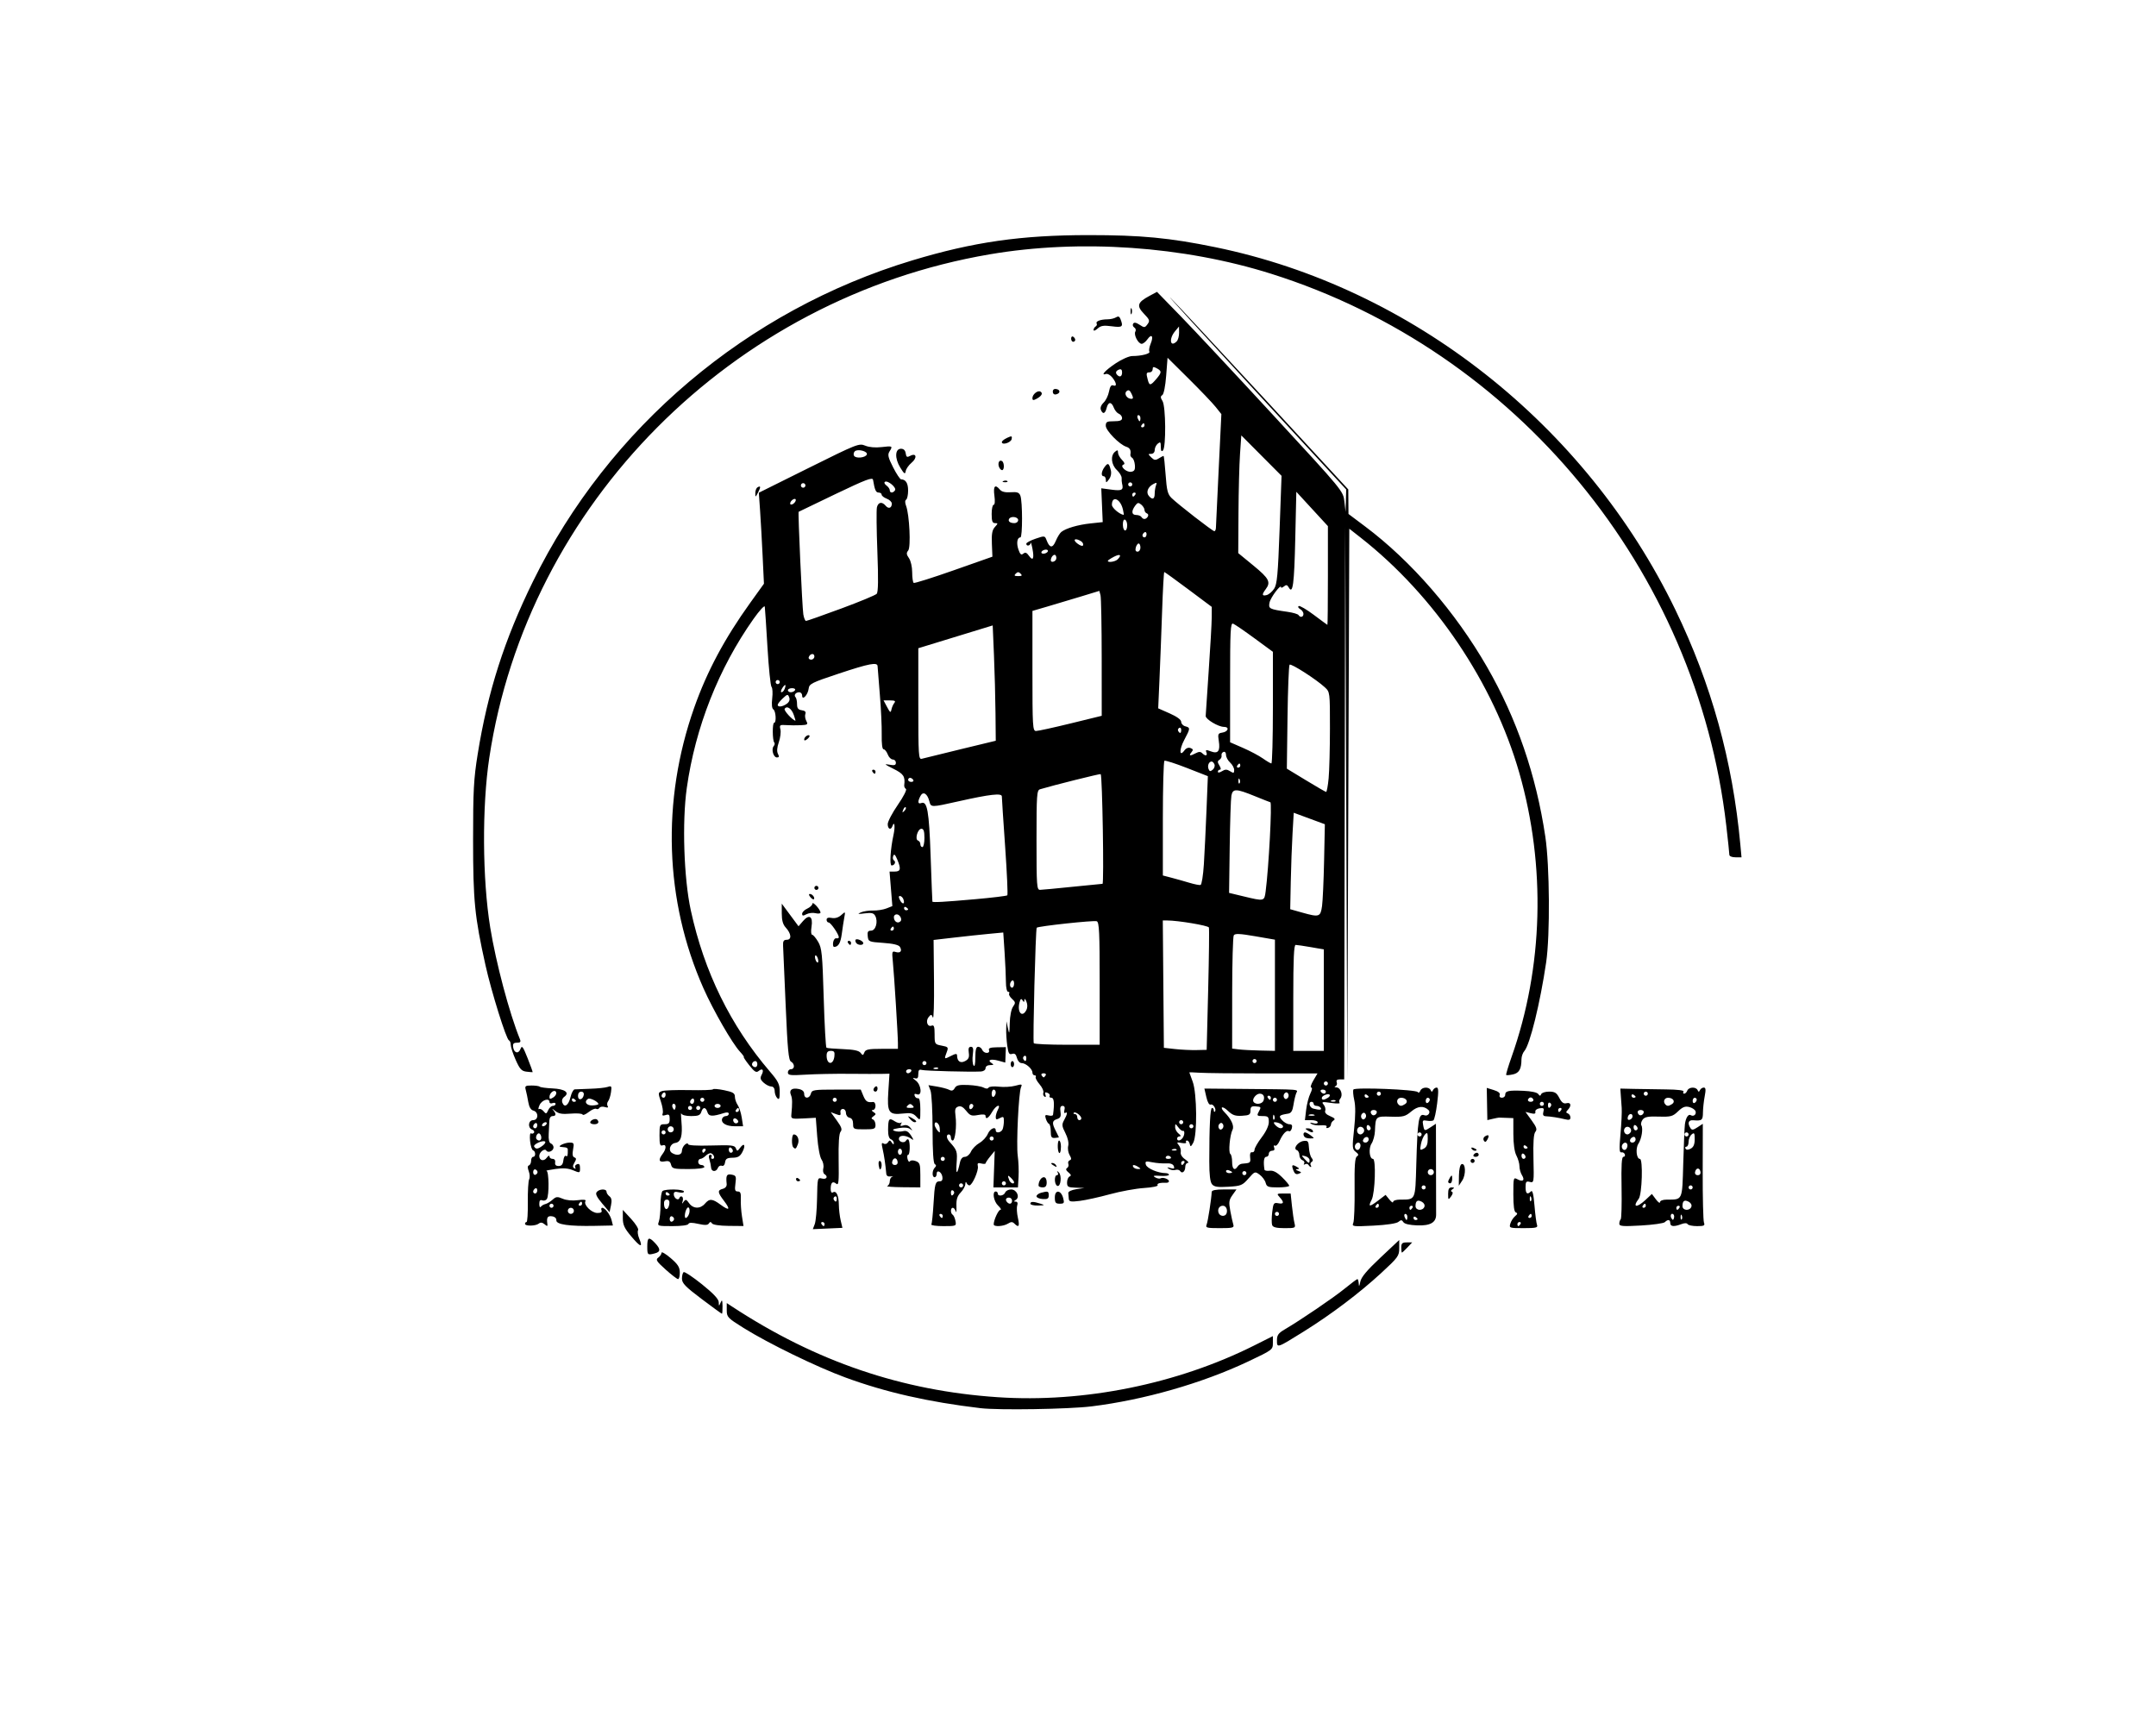 <?xml version="1.0" encoding="UTF-8" standalone="no"?>
<svg
   xmlns:dc="http://purl.org/dc/elements/1.1/"
   xmlns:cc="http://creativecommons.org/ns#"
   xmlns:rdf="http://www.w3.org/1999/02/22-rdf-syntax-ns#"
   xmlns:svg="http://www.w3.org/2000/svg"
   xmlns="http://www.w3.org/2000/svg"
   xmlns:sodipodi="http://sodipodi.sourceforge.net/DTD/sodipodi-0.dtd"
   xmlns:inkscape="http://www.inkscape.org/namespaces/inkscape"
   version="1.1"
   id="svg910"
   width="2686.984"
   height="2130.794"
   viewBox="0 0 2686.984 2130.794"
   sodipodi:docname="está_roto.svg"
   inkscape:version="1.0.2-2 (e86c870879, 2021-01-15)">
  <defs
     id="defs914" />
  <sodipodi:namedview
     pagecolor="#ffffff"
     bordercolor="#666666"
     borderopacity="1"
     objecttolerance="10"
     gridtolerance="10"
     guidetolerance="10"
     inkscape:pageopacity="0"
     inkscape:pageshadow="2"
     inkscape:window-width="1680"
     inkscape:window-height="997"
     id="namedview912"
     showgrid="false"
     inkscape:zoom="0.24637287"
     inkscape:cx="1343.4921"
     inkscape:cy="1065.3969"
     inkscape:window-x="-8"
     inkscape:window-y="-8"
     inkscape:window-maximized="1"
     inkscape:current-layer="g918" />
  <g
     inkscape:groupmode="layer"
     inkscape:label="Image"
     id="g918">
    <path
       style="fill:#000000;stroke-width:2.54"
       d="m 1221.929,1755.11 c -65.267,-7.768 -118.165,-19.793 -168.584,-38.324 -35.685,-13.116 -95.558,-42.268 -126.654,-61.668 -19.812,-12.361 -20.952,-13.559 -20.952,-22.03 v -8.958 l 6.984,4.577 c 104.136,68.248 211.09,104.713 330.672,112.742 107.357,7.208 223.885,-16.339 320.171,-64.697 l 22.808,-11.455 v 8.534 c 0,8.415 -0.429,8.737 -30.78,23.095 -57.374,27.143 -129.773,47.897 -195.176,55.951 -28.6,3.522 -115.838,4.928 -138.488,2.232 z m 369.524,-84.495 c 0,-6.529 1.728,-8.992 9.524,-13.573 20.331,-11.947 61,-39.604 74.885,-50.925 8.012,-6.533 15.155,-11.878 15.873,-11.878 0.718,0 1.456,2.571 1.64,5.714 0.242,4.135 0.768,3.502 1.905,-2.29 1.138,-5.801 8.04,-14.084 25.062,-30.08 l 23.492,-22.075 v 10.226 c 0,9.608 -1.355,11.476 -22.433,30.913 -27.236,25.118 -62.419,51.679 -96.838,73.106 -33.328,20.748 -33.111,20.677 -33.111,10.863 z m -717.055,-51.615 c -20.18,-15.211 -24.437,-19.601 -24.48,-25.247 -0.029,-3.759 0.942,-7.449 2.158,-8.2 1.216,-0.751 11.501,6.101 22.857,15.228 14.125,11.353 20.703,18.355 20.825,22.169 0.172,5.371 0.258,5.389 2.361,0.495 1.751,-4.075 2.218,-3.195 2.361,4.444 0.098,5.238 -0.234,9.524 -0.738,9.524 -0.504,0 -11.909,-8.286 -25.345,-18.413 z m -44.841,-36.665 c -11.524,-10.361 -12.711,-12.289 -9.164,-14.883 2.242,-1.639 4.075,-4.362 4.075,-6.052 0,-1.69 5.105,1.294 11.345,6.629 9.047,7.736 11.362,11.373 11.429,17.955 0.046,4.54 -0.936,8.254 -2.182,8.254 -1.246,0 -8.223,-5.356 -15.504,-11.903 z m -22.866,-28.732 c 0,-11.663 1.967,-12.53 9.716,-4.281 7.033,7.486 6.982,10.916 -0.192,12.839 -9.149,2.452 -9.524,2.115 -9.524,-8.558 z m 939.682,1.27 c 0,-5.19 1.24,-6.349 6.792,-6.349 h 6.792 l -5.965,6.349 c -3.281,3.492 -6.337,6.349 -6.792,6.349 -0.455,0 -0.827,-2.857 -0.827,-6.349 z m -959.591,-13.775 c -8.593,-10.191 -10.568,-14.454 -10.568,-22.814 v -10.281 l 10.378,11.259 c 5.708,6.192 9.598,12.522 8.644,14.065 -0.954,1.543 -0.327,6.202 1.392,10.353 4.918,11.874 1.611,11.007 -9.847,-2.581 z m 228.642,-15.431 c 1.334,-3.492 2.629,-18.006 2.877,-32.254 0.445,-25.496 0.542,-25.882 6.167,-24.487 5.85,1.452 7.955,-2.527 2.969,-5.609 -1.51,-0.933 -2.112,-4.219 -1.339,-7.302 0.774,-3.083 -0.223,-7.932 -2.214,-10.775 -2.076,-2.963 -4.376,-15.176 -5.391,-28.615 l -1.77,-23.445 -15.493,0.83 c -14.187,0.76 -15.453,0.403 -15.016,-4.233 1.415,-15.014 1.308,-20.743 -0.463,-24.916 -2.656,-6.258 1.085,-9.245 9.509,-7.592 4.662,0.915 6.984,2.961 6.984,6.154 0,6.379 6.671,6.142 8.355,-0.296 1.235,-4.723 3.464,-5.079 31.734,-5.079 h 30.406 l 3.156,7.619 c 3.034,7.324 5.167,8.704 12.063,7.809 1.746,-0.227 3.175,1.924 3.175,4.779 0,2.855 -1.429,5.208 -3.175,5.23 -2.123,0.026 -1.913,0.867 0.635,2.54 3.386,2.223 3.386,2.804 0,5.234 -2.869,2.058 -3.025,3.051 -0.635,4.021 1.746,0.709 3.171,3.764 3.167,6.791 -0.01,4.976 -1.345,5.503 -13.969,5.503 -13.445,0 -13.961,-0.252 -13.961,-6.798 4e-4,-4.453 -1.531,-7.093 -4.439,-7.653 -2.448,-0.471 -4.442,-3.119 -4.444,-5.901 0,-2.79 -1.708,-5.045 -3.814,-5.045 -2.211,0 -3.499,1.855 -3.068,4.422 0.626,3.737 -0.252,4.044 -5.673,1.983 l -6.415,-2.439 7.576,10.458 c 5.916,8.167 6.937,11.228 4.66,13.971 -1.921,2.315 -2.738,14.459 -2.395,35.607 0.442,27.24 -0.015,31.648 -3.03,29.147 -4.445,-3.689 -6.893,-1.391 -6.893,6.471 0,3.811 1.052,5.425 2.824,4.331 4.163,-2.573 7.244,3.881 7.357,15.414 0.055,5.587 1.075,14.359 2.268,19.493 l 2.169,9.334 -18.44,0.825 -18.44,0.825 z m 12.219,0 c 0,-1.397 -1.21,-2.54 -2.69,-2.54 -1.479,0 -1.983,1.143 -1.12,2.54 0.863,1.397 2.074,2.54 2.689,2.54 0.616,0 1.12,-1.143 1.12,-2.54 z m 15.238,-31.896 c 0,-2.178 -1.161,-3.242 -2.581,-2.364 -1.42,0.877 -1.924,2.659 -1.12,3.959 2.177,3.523 3.701,2.866 3.701,-1.595 z m 0,-123.025 c 0,-1.397 -1.143,-2.54 -2.54,-2.54 -1.397,0 -2.54,1.143 -2.54,2.54 0,1.397 1.143,2.54 2.54,2.54 1.397,0 2.54,-1.143 2.54,-2.54 z m 460.93,155.555 c 1.621,-4.023 6.085,-32.869 6.288,-40.635 0.057,-2.182 4.903,-3.175 15.494,-3.175 h 15.411 l -5.029,7.062 c -4.327,6.077 -4.7,8.822 -2.676,19.683 1.294,6.941 2.984,14.621 3.757,17.065 1.248,3.95 -0.621,4.444 -16.816,4.444 -16.342,0 -18.036,-0.458 -16.43,-4.444 z m 24.833,-13.968 c 1.626,-4.661 -0.731,-9.524 -4.615,-9.524 -4.462,0 -7.032,4.4 -5.262,9.011 1.734,4.519 8.36,4.864 9.878,0.513 z m 56.841,14.683 c -0.787,-2.051 -0.772,-9.295 0.034,-16.097 1.346,-11.362 1.956,-12.274 7.509,-11.212 7.092,1.356 7.68,-1.038 1.841,-7.491 -3.996,-4.416 -3.764,-4.644 4.718,-4.644 h 8.921 l 1.599,15.303 c 0.88,8.416 2.309,18.131 3.177,21.587 1.535,6.116 1.202,6.285 -12.395,6.285 -9.944,0 -14.384,-1.075 -15.403,-3.73 z m 8.507,-14.048 c 0,-1.397 -1.143,-2.54 -2.54,-2.54 -1.397,0 -2.54,1.143 -2.54,2.54 0,1.397 1.143,2.54 2.54,2.54 1.397,0 2.54,-1.143 2.54,-2.54 z m 288.339,12.063 c 0.934,-3.143 3.582,-7.274 5.885,-9.18 3.069,-2.54 3.34,-3.784 1.013,-4.656 -2.195,-0.823 -3.175,-7.811 -3.175,-22.655 0,-20.972 0.122,-21.4 5.297,-18.63 6.76,3.618 9.366,1.072 5.401,-5.277 -1.693,-2.711 -3.079,-7.671 -3.079,-11.023 0,-3.351 -1.707,-9.367 -3.794,-13.368 -2.408,-4.617 -3.8,-14.465 -3.81,-26.957 l -0.016,-19.683 -8.254,-0.301 c -4.54,-0.165 -8.825,-0.312 -9.524,-0.326 -0.698,-0.013 -4.275,0.68 -7.947,1.542 l -6.677,1.567 -0.365,-20.069 -0.365,-20.069 8.729,2.679 c 5.697,1.748 8.269,3.878 7.405,6.129 -0.777,2.025 0.362,3.45 2.757,3.45 2.245,0 4.081,-1.592 4.081,-3.538 0,-4.964 4.004,-5.865 22.607,-5.087 9.851,0.412 17.183,1.995 18.606,4.018 1.846,2.623 2.624,2.658 3.637,0.163 0.709,-1.746 5.163,-3.175 9.9,-3.175 7.06,0 9.345,1.417 12.679,7.865 2.97,5.744 5.385,7.52 8.954,6.587 5.575,-1.458 6.527,3.111 1.712,8.215 -2.54,2.692 -2.54,3.598 0,4.529 1.746,0.64 3.175,2.916 3.175,5.058 0,2.978 -1.642,3.483 -6.984,2.147 -7.556,-1.89 -17.194,-3.39 -23.889,-3.718 -2.983,-0.146 -3.803,-1.749 -2.82,-5.509 1.16,-4.436 0.395,-5.152 -4.682,-4.384 -3.45,0.522 -5.752,2.392 -5.334,4.333 0.533,2.476 -1.055,2.965 -5.777,1.78 l -6.512,-1.634 7.679,10.6 c 6.196,8.553 7.087,11.313 4.616,14.291 -2.107,2.539 -2.838,13.058 -2.343,33.721 0.702,29.312 0.593,29.998 -4.554,28.652 -4.505,-1.178 -5.273,-0.226 -5.273,6.536 0,8.194 2.128,9.851 6.735,5.244 1.869,-1.869 3.182,3.452 4.371,17.71 0.935,11.21 2.369,22.126 3.188,24.259 1.249,3.254 -1.439,3.877 -16.733,3.877 -17.705,0 -18.173,-0.162 -16.523,-5.714 z m 12.613,0.635 c 0.863,-1.397 0.359,-2.54 -1.12,-2.54 -1.479,0 -2.69,1.143 -2.69,2.54 0,1.397 0.504,2.54 1.12,2.54 0.616,0 1.826,-1.143 2.69,-2.54 z m 13.968,-10.159 c 0,-1.397 -0.504,-2.54 -1.12,-2.54 -0.616,0 -1.826,1.143 -2.69,2.54 -0.863,1.397 -0.359,2.54 1.12,2.54 1.479,0 2.689,-1.143 2.689,-2.54 z m -0.805,-23.333 c -0.811,-2.026 -1.413,-1.424 -1.534,1.534 -0.11,2.677 0.49,4.177 1.334,3.333 0.844,-0.844 0.934,-3.034 0.2,-4.868 z m -6.814,-50.167 c 0,-1.314 -1.143,-3.096 -2.54,-3.959 -1.397,-0.863 -2.54,0.212 -2.54,2.39 0,2.178 1.143,3.959 2.54,3.959 1.397,0 2.54,-1.075 2.54,-2.39 z m 2.54,-11.429 c 0,-0.616 -1.143,-1.826 -2.54,-2.69 -1.397,-0.863 -2.54,-0.359 -2.54,1.12 0,1.479 1.143,2.689 2.54,2.689 1.397,0 2.54,-0.504 2.54,-1.12 z m 41.905,-47.134 c 0.863,-1.397 0.359,-2.54 -1.12,-2.54 -1.479,0 -2.69,1.143 -2.69,2.54 0,1.397 0.504,2.54 1.12,2.54 0.616,0 1.826,-1.143 2.69,-2.54 z m -12.807,-4.904 c 0.804,-1.3 0.3,-3.082 -1.12,-3.959 -1.42,-0.877 -2.581,0.186 -2.581,2.364 0,4.461 1.524,5.118 3.701,1.595 z m -8.78,-2.715 c 0,-1.397 -1.143,-2.54 -2.54,-2.54 -1.397,0 -2.54,1.143 -2.54,2.54 0,1.397 1.143,2.54 2.54,2.54 1.397,0 2.54,-1.143 2.54,-2.54 z m -13.185,-5.27 c -0.5,-1.502 -1.996,-2.73 -3.323,-2.73 -1.327,0 -2.822,1.229 -3.323,2.73 -0.5,1.502 0.995,2.73 3.323,2.73 2.328,0 3.823,-1.228 3.323,-2.73 z M 654.31,1525.349 c 0,-1.222 0.857,-2.223 1.905,-2.225 1.048,0 1.768,-11.144 1.602,-24.762 -0.167,-13.618 0.576,-26.414 1.651,-28.435 1.075,-2.022 0.854,-6.569 -0.49,-10.106 -1.654,-4.35 -1.572,-6.721 0.253,-7.329 1.484,-0.495 2.698,-3.09 2.698,-5.767 0,-2.677 1.143,-4.868 2.54,-4.868 3.373,0 3.276,-6.95 -0.112,-8.08 -1.459,-0.486 -3.138,-5.77 -3.732,-11.742 -0.604,-6.075 -0.073,-10.236 1.207,-9.445 1.258,0.777 2.931,0.372 3.718,-0.902 0.787,-1.273 -0.277,-2.97 -2.364,-3.771 -5.842,-2.242 -4.802,-11.774 1.284,-11.774 6.716,0 6.963,-10.142 0.289,-11.887 -3.169,-0.829 -5.317,-4.4 -6.348,-10.556 -0.857,-5.117 -2.263,-11.875 -3.125,-15.018 -1.406,-5.125 -0.663,-5.714 7.194,-5.714 4.819,0 9.424,0.662 10.233,1.471 0.809,0.809 7.965,1.774 15.902,2.145 15.454,0.721 21.772,5.247 14.624,10.474 -2.464,1.802 -3.382,4.665 -2.355,7.341 2.612,6.807 7.701,3.282 10.138,-7.023 1.213,-5.131 3.521,-9.456 5.128,-9.612 1.607,-0.156 10.351,-0.497 19.43,-0.758 9.079,-0.261 18.884,-1.291 21.787,-2.289 4.765,-1.638 5.167,-1.007 4.125,6.473 -0.635,4.558 -2.252,9.665 -3.593,11.35 -1.342,1.685 -1.626,4.379 -0.633,5.986 1.24,2.006 0.18,2.407 -3.377,1.278 -2.851,-0.905 -5.93,-0.437 -6.843,1.039 -0.912,1.476 -2.734,2.02 -4.048,1.208 -1.314,-0.812 -5.493,0.966 -9.288,3.95 -3.794,2.985 -7.242,4.396 -7.662,3.136 -0.42,-1.26 -7.055,-1.769 -14.744,-1.131 -11.051,0.916 -15.161,0.175 -19.615,-3.539 -3.099,-2.584 -4.206,-3.071 -2.46,-1.083 4.242,4.83 4.006,7.679 -0.635,7.679 -2.216,0 -3.868,2.39 -3.948,5.714 -0.076,3.143 -0.435,10.531 -0.797,16.418 -0.431,7.002 0.496,11.146 2.678,11.984 1.835,0.704 3.336,2.908 3.336,4.898 0,4.45 -6.866,7.434 -9.034,3.927 -1.987,-3.215 -8.744,1.997 -8.744,6.745 0,5.772 5.697,7.174 9.274,2.281 1.883,-2.576 3.424,-3.322 3.424,-1.658 0,1.664 1.764,3.025 3.921,3.025 2.325,0 3.617,1.809 3.175,4.444 -0.504,3 0.904,4.444 4.333,4.444 3.661,0 5.305,-1.962 5.887,-7.027 0.444,-3.865 1.873,-6.369 3.175,-5.564 2.079,1.285 2.462,-0.084 2.338,-8.361 -0.015,-1.048 -1.444,-2.059 -3.175,-2.247 -1.73,-0.188 -4.289,-0.491 -5.686,-0.674 -4.696,-0.614 5.014,-5.255 11.076,-5.295 5.452,-0.035 5.849,0.748 4.374,8.615 -1.115,5.945 -0.607,9.021 1.622,9.827 2.59,0.936 2.615,2.242 0.123,6.467 -2.304,3.906 -2.368,5.76 -0.243,7.073 1.663,1.028 2.184,0.654 1.232,-0.886 -0.906,-1.466 0.06,-3.321 2.147,-4.122 2.739,-1.051 3.795,0.298 3.795,4.847 0,6.18 -0.169,6.233 -8.615,2.704 -6.219,-2.599 -12.399,-3.049 -22.222,-1.621 -7.484,1.088 -12.406,2.121 -10.937,2.296 3.094,0.367 3.456,30.448 0.423,35.127 -1.092,1.685 -3.664,2.42 -5.714,1.633 -2.633,-1.01 -3.717,0.328 -3.689,4.555 0.02,3.292 0.879,4.843 1.905,3.446 1.026,-1.397 3.58,-2.911 5.675,-3.365 2.095,-0.454 6.095,-2.874 8.889,-5.38 4.435,-3.977 6.045,-4.138 12.698,-1.268 4.626,1.996 12.015,2.705 18.81,1.805 7.523,-0.996 10.649,-0.605 9.537,1.193 -2.721,4.403 7.446,14.622 14.676,14.752 4.434,0.079 6.227,-0.978 5.384,-3.175 -0.695,-1.812 -0.334,-3.294 0.803,-3.294 3.516,0 9.994,8.558 11.723,15.486 l 1.646,6.597 -22.4,0.454 c -32.238,0.653 -48.496,-1.683 -48.108,-6.915 0.188,-2.537 -1.945,-4.512 -5.404,-5.004 -5.559,-0.791 -6.946,1.5 -5.789,9.563 0.441,3.072 -0.134,3.125 -3.509,0.324 -2.782,-2.309 -5.021,-2.551 -7.21,-0.778 -3.88,3.142 -17.143,3.353 -17.143,0.273 z m 60.952,-16.19 c 0,-2.095 -1.714,-3.81 -3.81,-3.81 -2.095,0 -3.81,1.714 -3.81,3.81 0,2.095 1.714,3.809 3.81,3.809 2.095,0 3.81,-1.714 3.81,-3.809 z m -25.397,-6.349 c 0,-1.397 -1.143,-2.54 -2.54,-2.54 -1.397,0 -2.54,1.143 -2.54,2.54 0,1.397 1.143,2.54 2.54,2.54 1.397,0 2.54,-1.143 2.54,-2.54 z m 35.556,-2.54 c 0,-1.397 -0.504,-2.54 -1.12,-2.54 -0.616,0 -1.826,1.143 -2.69,2.54 -0.863,1.397 -0.359,2.54 1.12,2.54 1.479,0 2.69,-1.143 2.69,-2.54 z m -55.873,-16.658 c 0,-2.178 -1.143,-3.253 -2.54,-2.39 -1.397,0.863 -2.54,2.645 -2.54,3.959 0,1.314 1.143,2.39 2.54,2.39 1.397,0 2.54,-1.782 2.54,-3.959 z m 0.381,-22.707 c 0,-1.327 -1.229,-2.822 -2.73,-3.323 -1.502,-0.501 -2.73,0.995 -2.73,3.323 0,2.328 1.229,3.823 2.73,3.323 1.502,-0.5 2.73,-1.996 2.73,-3.323 z m 6.114,-32.808 c 2.709,-1.981 4.229,-4.299 3.377,-5.151 -2.475,-2.475 -15.421,3.397 -13.685,6.208 2.129,3.445 4.48,3.204 10.307,-1.057 z m -1.415,-10.216 c 0,-2.013 -1.023,-4.292 -2.274,-5.065 -2.614,-1.616 -5.767,4.917 -3.477,7.206 2.725,2.725 5.751,1.598 5.751,-2.142 z m -5.079,-15.538 c 0,-2.178 -1.143,-3.253 -2.54,-2.39 -1.397,0.863 -2.54,2.645 -2.54,3.959 0,1.314 1.143,2.39 2.54,2.39 1.397,0 2.54,-1.782 2.54,-3.959 z m 11.429,-1.12 c 0.863,-1.397 0.427,-2.54 -0.97,-2.54 -1.397,0 -3.246,1.143 -4.109,2.54 -0.863,1.397 -0.427,2.54 0.97,2.54 1.397,0 3.246,-1.143 4.109,-2.54 z m 8.007,-22.857 c 1.882,0 3.421,-1.107 3.421,-2.46 0,-1.353 -1.714,-1.802 -3.81,-0.998 -2.095,0.804 -3.81,0.197 -3.81,-1.349 0,-5.518 -9.397,-2.693 -12.31,3.7 -1.632,3.581 -1.945,5.879 -0.695,5.107 1.249,-0.772 3.786,0.422 5.637,2.652 3.038,3.66 3.599,3.534 5.755,-1.298 1.314,-2.945 3.929,-5.354 5.81,-5.354 z m 56.755,-2.315 c 0,-2.8 -10.317,-8.046 -12.802,-6.51 -5.464,3.377 -2.266,8.48 5.183,8.269 4.19,-0.119 7.619,-0.911 7.619,-1.759 z m -27.936,-3.884 c 0,-0.616 -1.143,-1.826 -2.54,-2.69 -1.397,-0.863 -2.54,-0.359 -2.54,1.12 0,1.479 1.143,2.689 2.54,2.689 1.397,0 2.54,-0.504 2.54,-1.12 z m -24.677,-10.826 c -1.636,-4.262 -8.339,0.504 -8.339,5.929 0,2.823 0.956,2.923 4.826,0.506 2.654,-1.658 4.235,-4.554 3.513,-6.436 z m 34.387,3.482 c 0.486,-2.506 -0.81,-4.234 -3.175,-4.234 -2.356,0 -3.996,2.171 -3.996,5.291 0,6.189 5.935,5.314 7.17,-1.057 z m 93.611,157.671 c 1.142,-3.143 2.076,-12.571 2.076,-20.952 0,-8.381 1.143,-16.078 2.54,-17.104 3.877,-2.849 26.667,-2.298 26.667,0.644 0,1.492 -2.688,1.913 -6.349,0.995 -4.726,-1.186 -6.349,-0.588 -6.349,2.341 0,4.943 5.701,8.718 7.051,4.669 0.551,-1.653 1.997,-2.39 3.214,-1.638 1.217,0.752 1.583,3.33 0.813,5.73 -1.185,3.696 -0.984,3.781 1.309,0.554 2.325,-3.271 3.277,-3.002 6.733,1.905 4.986,7.078 13.893,7.365 19.656,0.635 5.678,-6.632 9.232,-6.407 19.597,1.24 11.036,8.142 12.664,6.28 4.204,-4.811 -8.083,-10.597 -8.331,-13.189 -1.433,-14.993 3.186,-0.833 5.079,-3.211 4.787,-6.011 -1.12,-10.719 0,-12.836 6.176,-11.655 5.466,1.045 5.941,2.156 4.745,11.076 -1.087,8.104 -0.554,9.915 2.917,9.915 3.296,0 4.144,2.133 3.788,9.524 -0.253,5.238 0.398,14.925 1.446,21.526 l 1.905,12.002 -18.688,-0.175 c -11.171,-0.105 -19.456,-1.357 -20.597,-3.113 -1.436,-2.21 -2.396,-2.187 -3.876,0.095 -1.456,2.246 -4.906,2.373 -13.285,0.49 -7.841,-1.762 -11.593,-1.718 -12.213,0.141 -0.522,1.567 -8.805,2.684 -19.902,2.684 -18.633,0 -18.966,-0.113 -16.931,-5.714 z m 18.965,-3.175 c 0,-1.327 -1.229,-2.822 -2.73,-3.323 -1.502,-0.501 -2.73,0.995 -2.73,3.323 0,2.328 1.229,3.823 2.73,3.323 1.502,-0.5 2.73,-1.996 2.73,-3.323 z m 18.727,-6.541 c 1.531,-4.825 -0.02,-9.727 -2.285,-7.216 -2.691,2.983 -4.158,12.487 -1.928,12.487 1.397,0 3.292,-2.372 4.213,-5.271 z m -24.646,-12.071 c 0.537,-3.648 -0.528,-5.515 -3.146,-5.515 -2.673,0 -3.786,2.07 -3.43,6.375 0.63,7.606 5.423,6.979 6.576,-0.86 z m 0.458,-11.715 c 0,-0.616 -1.143,-1.826 -2.54,-2.69 -1.397,-0.863 -2.54,-0.359 -2.54,1.12 0,1.479 1.143,2.689 2.54,2.689 1.397,0 2.54,-0.504 2.54,-1.12 z m 326.097,37.083 c 0.725,-1.173 1.94,-12.719 2.701,-25.658 1.499,-25.498 2.239,-28.082 8.036,-28.082 2.493,0 3.552,-1.931 3.025,-5.515 -0.945,-6.423 -7.161,-9.535 -7.161,-3.585 0,2.212 -1.143,4.021 -2.54,4.021 -3.4,0 -3.243,-8.439 0.221,-11.904 1.988,-1.988 1.988,-3.239 0,-4.467 -1.806,-1.116 -2.761,-16.087 -2.761,-43.296 0,-22.874 -1.153,-44.623 -2.563,-48.331 l -2.563,-6.742 10.817,1.792 c 5.949,0.986 12.756,2.81 15.126,4.053 3.103,1.629 5.008,1.013 6.808,-2.2 1.993,-3.559 5.385,-4.338 16.763,-3.852 7.845,0.335 16.427,1.767 19.07,3.182 3.111,1.665 5.347,1.697 6.34,0.09 0.844,-1.365 6.62,-1.884 12.835,-1.153 6.216,0.731 15.406,0.196 20.424,-1.19 8.129,-2.244 8.913,-2.05 7.198,1.781 -2.995,6.693 -6.098,71.39 -4.104,85.569 0.982,6.984 1.441,18.698 1.019,26.032 l -0.768,13.333 h -15.286 -15.286 l 0.815,-22.753 0.815,-22.753 -5.623,6.88 c -3.093,3.784 -5.664,7.63 -5.714,8.547 -0.05,0.917 -2.492,1.039 -5.427,0.272 -4.244,-1.11 -5.116,-0.411 -4.262,3.412 1.195,5.352 -6.996,23.855 -10.56,23.855 -1.252,0 -2.853,-1.429 -3.557,-3.175 -0.725,-1.798 -1.368,-1.127 -1.482,1.547 -0.11,2.597 -2.736,7.356 -5.835,10.576 -4.23,4.395 -5.539,8.599 -5.253,16.866 0.21,6.056 -0.196,9.012 -0.901,6.567 -0.705,-2.444 -2.342,-4.444 -3.636,-4.444 -2.994,0 -3.086,6.866 -0.117,8.701 1.23,0.76 2.786,4.256 3.457,7.769 1.202,6.286 0.964,6.387 -15.085,6.387 -8.968,0 -15.713,-0.96 -14.988,-2.132 z m 14.22,-10.566 c 0,-1.397 -1.21,-2.54 -2.69,-2.54 -1.479,0 -1.983,1.143 -1.12,2.54 0.863,1.397 2.074,2.54 2.689,2.54 0.616,0 1.12,-1.143 1.12,-2.54 z m 13.86,-27.761 c 0.804,-1.3 0.3,-3.082 -1.12,-3.959 -1.42,-0.877 -2.581,0.186 -2.581,2.364 0,4.461 1.524,5.118 3.701,1.595 z m 11.537,-10.334 c 0,-1.397 -1.143,-2.54 -2.54,-2.54 -1.397,0 -2.54,1.143 -2.54,2.54 0,1.397 1.143,2.54 2.54,2.54 1.397,0 2.54,-1.143 2.54,-2.54 z m 53.333,-2.54 c 0,-1.397 -1.143,-2.54 -2.54,-2.54 -1.397,0 -2.54,1.143 -2.54,2.54 0,1.397 1.143,2.54 2.54,2.54 1.397,0 2.54,-1.143 2.54,-2.54 z m 10.159,-1.451 c 0,-0.798 -1.714,-3.166 -3.81,-5.261 -4.135,-4.135 -4.653,-3.519 -2.268,2.695 1.449,3.776 6.077,5.73 6.077,2.566 z m -67.434,-24.581 c 0.969,-4.512 3.136,-6.984 6.123,-6.984 2.543,0 5.949,-2.91 7.57,-6.467 1.621,-3.557 6.351,-8.414 10.513,-10.794 4.162,-2.38 8.872,-7.47 10.468,-11.311 2.756,-6.636 9.904,-9.843 9.904,-4.444 0,4.099 6.933,2.91 8.617,-1.478 0.848,-2.209 1.542,-6.821 1.542,-10.248 0,-5.444 -0.642,-5.888 -5.079,-3.513 -4.096,2.192 -5.079,1.931 -5.079,-1.347 0,-2.236 1.183,-6.277 2.629,-8.978 4.469,-8.35 -2.364,-5.793 -7.192,2.691 -4.394,7.723 -8.136,9.936 -8.136,4.813 0,-1.873 -3.122,-2.237 -9.278,-1.082 -8.13,1.525 -9.966,0.879 -14.832,-5.224 -3.92,-4.916 -6.89,-6.452 -10.097,-5.221 -3.663,1.406 -4.281,3.704 -3.187,11.856 1.634,12.181 -0.51,30.43 -3.574,30.43 -1.213,0 -2.205,-1.714 -2.205,-3.809 0,-2.095 -1.143,-3.809 -2.54,-3.809 -3.514,0 -3.18,4.729 0.635,8.982 9.736,10.857 10.091,11.934 8.981,27.281 -1.063,14.691 0.912,14.062 4.22,-1.343 z m -18.915,-4.444 c 0,-1.397 -1.143,-2.54 -2.54,-2.54 -1.397,0 -2.54,1.143 -2.54,2.54 0,1.397 1.143,2.54 2.54,2.54 1.397,0 2.54,-1.143 2.54,-2.54 z m 60.952,-25.397 c 0,-1.397 -1.143,-2.54 -2.54,-2.54 -1.397,0 -2.54,1.143 -2.54,2.54 0,1.397 1.143,2.54 2.54,2.54 1.397,0 2.54,-1.143 2.54,-2.54 z m -67.291,-13.188 c -0.445,-6.044 -6.36,-9.801 -6.36,-4.039 0,2.734 4.603,9.608 6.433,9.608 0.186,0 0.153,-2.506 -0.073,-5.569 z m 41.894,-27.596 c 0,-1.314 -1.143,-2.39 -2.54,-2.39 -1.397,0 -2.54,1.782 -2.54,3.959 0,2.178 1.143,3.253 2.54,2.39 1.397,-0.863 2.54,-2.645 2.54,-3.959 z m 27.936,-16.508 c 0,-2.013 -1.143,-3.66 -2.54,-3.66 -1.397,0 -2.54,2.353 -2.54,5.229 0,2.876 1.143,4.523 2.54,3.66 1.397,-0.863 2.54,-3.216 2.54,-5.229 z m -2.54,164.338 c 0,-5.417 5.856,-18.157 8.346,-18.157 1.524,0 0.269,-2.33 -2.788,-5.178 -5.603,-5.22 -7.73,-17.679 -3.019,-17.679 1.397,0 2.54,1.143 2.54,2.54 0,4.005 7.618,2.958 9.24,-1.27 0.804,-2.095 4.12,-3.809 7.368,-3.809 7.01,0 11.331,9.526 5.886,12.977 -2.773,1.757 -2.793,2.191 -0.101,2.223 2.117,0.025 2.788,1.797 1.826,4.826 -0.836,2.633 -0.463,9.49 0.829,15.238 2.408,10.718 1.186,12.812 -4.286,7.34 -2.455,-2.455 -4.162,-2.455 -8.093,0 -5.683,3.549 -17.749,4.195 -17.749,0.95 z m 22.857,-29.585 c 0,-2.095 -1.714,-3.81 -3.809,-3.81 -3.966,0 -5.039,3.004 -2.116,5.926 2.922,2.922 5.926,1.849 5.926,-2.116 z m 425.304,27.688 c 1.109,-2.657 1.839,-21.887 1.621,-42.734 -0.296,-28.297 0.426,-38.447 2.847,-40.048 2.507,-1.658 2.177,-2.961 -1.454,-5.736 -4.347,-3.324 -4.497,-5.447 -2.008,-28.523 1.788,-16.581 1.857,-28.602 0.203,-35.889 -1.367,-6.026 -1.844,-11.994 -1.06,-13.263 1.868,-3.023 78.177,0.01 80.225,3.189 0.853,1.325 2.246,0.598 3.095,-1.614 1.834,-4.78 10.81,-5.37 12.92,-0.848 1.185,2.54 1.778,2.54 2.963,0 0.815,-1.746 2.858,-3.175 4.54,-3.175 2.332,0 2.479,4.677 0.619,19.683 -1.342,10.825 -3.459,20.367 -4.704,21.204 -1.245,0.837 -4.909,1.016 -8.142,0.398 -5.148,-0.984 -5.722,-0.305 -4.619,5.463 1.484,7.763 1.56,7.783 9.664,2.473 l 6.279,-4.114 0.105,54.273 c 0.058,29.85 0.111,56.401 0.117,59.001 0.025,9.825 -7.275,13.987 -23.499,13.399 -9.743,-0.353 -15.95,-1.818 -17.358,-4.096 -1.801,-2.914 -2.896,-2.961 -6.147,-0.264 -2.409,1.999 -14.563,3.824 -31.09,4.667 -25.95,1.325 -27.047,1.174 -25.117,-3.446 z m 67.394,-7.37 c 0,-2.095 -1.107,-3.809 -2.46,-3.809 -1.353,0 -1.802,1.714 -0.998,3.809 0.804,2.095 1.911,3.809 2.46,3.809 0.549,0 0.998,-1.714 0.998,-3.809 z m 12.698,2.69 c 0,-0.616 -1.143,-1.826 -2.54,-2.69 -1.397,-0.863 -2.54,-0.359 -2.54,1.12 0,1.479 1.143,2.689 2.54,2.689 1.397,0 2.54,-0.504 2.54,-1.12 z m -6.349,-14.118 c 0.863,-1.397 0.359,-2.54 -1.12,-2.54 -1.479,0 -2.689,1.143 -2.689,2.54 0,1.397 0.504,2.54 1.12,2.54 0.616,0 1.826,-1.143 2.69,-2.54 z m 14.872,-1.231 c 0.833,-2.169 -0.528,-4.828 -3.204,-6.26 -5.39,-2.885 -7.858,-1.197 -7.858,5.375 0,5.663 8.954,6.38 11.062,0.885 z m -56.777,-1.308 c 0,-1.397 -0.504,-2.54 -1.12,-2.54 -0.616,0 -1.826,1.143 -2.69,2.54 -0.863,1.397 -0.359,2.54 1.12,2.54 1.479,0 2.689,-1.143 2.689,-2.54 z m -0.483,-6.777 8.886,-6.777 4.688,5.789 c 2.578,3.184 4.688,4.519 4.688,2.968 0,-1.552 3.714,-2.837 8.254,-2.856 20.125,-0.084 19.315,1.645 20.637,-44.041 1.63,-56.339 2.902,-63.876 10.299,-61.037 4.132,1.585 8.047,-3.656 4.907,-6.569 -6.12,-5.678 -13.29,-5.094 -21.417,1.746 -7.539,6.344 -10.09,6.996 -25.547,6.528 -18.984,-0.574 -19.012,-0.548 -19.777,17.929 -0.222,5.367 -2.127,12.389 -4.234,15.604 -3.906,5.962 -2.699,19.082 1.756,19.082 3.998,0 2.648,42.685 -1.61,50.92 -4.789,9.262 -2.938,9.418 8.471,0.716 z m 58.895,-16.08 c 0,-1.397 -1.143,-2.54 -2.54,-2.54 -1.397,0 -2.54,1.143 -2.54,2.54 0,1.397 1.143,2.54 2.54,2.54 1.397,0 2.54,-1.143 2.54,-2.54 z m 10.159,-19.048 c 0,-2.095 -1.714,-3.809 -3.81,-3.809 -2.095,0 -3.809,1.714 -3.809,3.809 0,2.095 1.714,3.809 3.809,3.809 2.095,0 3.81,-1.714 3.81,-3.809 z m -91.429,-33.166 c 0,-4.191 -4.014,-4.899 -6.349,-1.12 -2.071,3.351 0.966,8.107 3.985,6.241 1.3,-0.804 2.364,-3.108 2.364,-5.121 z m 83.809,-8.103 c 0,-8.033 -0.489,-8.822 -3.486,-5.625 -1.917,2.045 -4.18,7.461 -5.028,12.035 -1.425,7.682 -1.159,8.111 3.486,5.625 3.612,-1.933 5.028,-5.322 5.028,-12.035 z m -73.651,0.422 c 0,-4.485 -5.467,-3.704 -7.037,1.005 -0.553,1.659 0.804,3.016 3.016,3.016 2.212,0 4.021,-1.81 4.021,-4.021 z m 66.032,-6.138 c 0,-1.397 -1.143,-2.54 -2.54,-2.54 -1.397,0 -2.54,1.143 -2.54,2.54 0,1.397 1.143,2.54 2.54,2.54 1.397,0 2.54,-1.143 2.54,-2.54 z m -72.244,-2.761 c 2.617,-4.235 -3.269,-9.091 -6.773,-5.587 -2.931,2.931 -1.097,8.348 2.826,8.348 1.232,0 3.008,-1.242 3.946,-2.761 z m 8.752,-4.708 c 0,-1.314 -1.143,-3.096 -2.54,-3.959 -1.397,-0.863 -2.54,0.212 -2.54,2.39 0,2.178 1.143,3.959 2.54,3.959 1.397,0 2.54,-1.075 2.54,-2.39 z m -6.349,-17.928 c -1.229,-1.988 -2.69,-2.136 -4.383,-0.443 -1.397,1.397 -1.71,3.882 -0.697,5.522 1.229,1.988 2.69,2.136 4.383,0.443 1.397,-1.397 1.71,-3.882 0.697,-5.522 z m 13.968,-2.689 c 0,-1.314 -1.714,-2.39 -3.81,-2.39 -3.927,0 -5.046,2.997 -2.185,5.857 2.029,2.029 5.995,-0.265 5.995,-3.467 z m 35.246,-9.764 c 4.54,-2.876 1.419,-7.864 -4.92,-7.864 -4.772,0 -6.689,5.013 -3.236,8.466 2.214,2.214 3.908,2.089 8.156,-0.602 z m 30.786,-5.474 c 0,-1.314 -1.143,-2.39 -2.54,-2.39 -1.397,0 -2.54,1.782 -2.54,3.959 0,2.178 1.143,3.253 2.54,2.39 1.397,-0.863 2.54,-2.645 2.54,-3.959 z m -76.191,-3.51 c 0,-0.616 -1.143,-1.826 -2.54,-2.689 -1.397,-0.863 -2.54,-0.359 -2.54,1.12 0,1.479 1.143,2.69 2.54,2.69 1.397,0 2.54,-0.504 2.54,-1.12 z m 15.238,-3.959 c 0,-1.397 -1.143,-2.54 -2.54,-2.54 -1.397,0 -2.54,1.143 -2.54,2.54 0,1.397 1.143,2.54 2.54,2.54 1.397,0 2.54,-1.143 2.54,-2.54 z m 297.143,162.076 c 0,-2.073 0.786,-4.555 1.746,-5.515 0.961,-0.96 1.439,-18.865 1.063,-39.788 -0.496,-27.647 0.125,-38.042 2.275,-38.042 1.627,0 2.434,-1.429 1.794,-3.175 -0.64,-1.746 -2.601,-2.838 -4.357,-2.428 -2.506,0.586 -2.732,-4.335 -1.05,-22.857 1.179,-12.982 1.859,-27.604 1.51,-32.493 -0.348,-4.889 -0.876,-12.318 -1.172,-16.508 l -0.539,-7.619 16.508,0.385 c 9.079,0.212 27.147,0.498 40.15,0.635 15.056,0.159 23.072,1.172 22.072,2.789 -0.863,1.397 -0.482,2.54 0.848,2.54 1.33,0 3.076,-1.714 3.88,-3.809 1.77,-4.613 10.774,-5.058 12.838,-0.635 1.185,2.54 1.778,2.54 2.963,0 0.815,-1.746 2.947,-3.175 4.738,-3.175 2.466,0 2.75,2.621 1.169,10.794 -1.148,5.936 -2.138,15.079 -2.199,20.317 -0.112,9.661 -1.19,10.513 -12.174,9.623 -5.916,-0.479 -7.35,3.545 -3.455,9.692 1.798,2.837 3.35,2.677 8.824,-0.91 l 6.643,-4.352 -0.143,59.323 c -0.078,32.627 0.627,61.323 1.568,63.767 1.456,3.783 0.179,4.444 -8.57,4.444 -5.654,0 -10.96,-1.099 -11.79,-2.443 -0.966,-1.564 -3.821,-1.564 -7.934,0 -9.155,3.481 -13.713,3.026 -13.713,-1.367 0,-4.438 -2.933,-4.939 -6.724,-1.149 -1.463,1.463 -14.835,3.349 -29.714,4.192 -22.914,1.298 -27.054,0.955 -27.054,-2.237 z m 67.566,-11.547 c -2.582,-2.582 -4.712,1.305 -2.594,4.732 1.6,2.589 2.198,2.591 3.059,0.01 0.588,-1.765 0.379,-3.899 -0.465,-4.743 z m 10.359,1.376 c -0.811,-2.026 -1.413,-1.424 -1.534,1.534 -0.11,2.677 0.49,4.177 1.334,3.333 0.844,-0.844 0.934,-3.034 0.2,-4.868 z m -3.005,-9.683 c 0.863,-1.397 0.359,-2.54 -1.12,-2.54 -1.479,0 -2.69,1.143 -2.69,2.54 0,1.397 0.504,2.54 1.12,2.54 0.616,0 1.826,-1.143 2.69,-2.54 z m 14.872,-1.231 c 0.833,-2.169 -0.528,-4.828 -3.204,-6.26 -5.39,-2.885 -7.858,-1.197 -7.858,5.375 0,5.663 8.954,6.38 11.062,0.885 z m -56.777,-1.308 c 0,-1.397 -0.504,-2.54 -1.12,-2.54 -0.616,0 -1.826,1.143 -2.69,2.54 -0.863,1.397 -0.359,2.54 1.12,2.54 1.479,0 2.689,-1.143 2.689,-2.54 z m -0.286,-7.352 7.87,-7.352 5.016,6.717 c 2.759,3.694 5.052,5.288 5.097,3.542 0.047,-1.865 3.486,-3.189 8.334,-3.209 20.177,-0.085 19.313,1.812 20.648,-45.31 0.659,-23.251 1.586,-45.131 2.06,-48.623 1.114,-8.208 4.317,-13.169 7.309,-11.32 3.573,2.208 7.401,-1.073 5.879,-5.04 -0.739,-1.925 -4.276,-4.235 -7.861,-5.135 -5.018,-1.26 -8.209,-0.018 -13.863,5.401 -6.664,6.384 -8.904,6.99 -24.167,6.538 -13.363,-0.396 -17.479,0.399 -20.014,3.866 -1.755,2.401 -2.478,5.519 -1.605,6.931 2.462,3.984 0.422,16.84 -3.661,23.072 -3.779,5.767 -2.459,18.862 1.9,18.862 4.005,0 2.703,44.163 -1.464,49.673 -8.264,10.926 -2.665,11.838 8.522,1.387 z m 58.699,-15.505 c 0,-1.397 -1.143,-2.54 -2.54,-2.54 -1.397,0 -2.54,1.143 -2.54,2.54 0,1.397 1.143,2.54 2.54,2.54 1.397,0 2.54,-1.143 2.54,-2.54 z m 9.675,-19.683 c -1.031,-5.353 -5.538,-5.016 -6.687,0.501 -0.479,2.301 0.921,3.944 3.361,3.944 2.616,0 3.861,-1.665 3.326,-4.444 z m -90.945,-32.531 c 0,-4.191 -4.014,-4.899 -6.349,-1.12 -2.071,3.351 0.966,8.107 3.985,6.241 1.3,-0.804 2.364,-3.108 2.364,-5.121 z m 83.809,-7.87 c 0,-7.81 -0.544,-8.659 -3.809,-5.949 -2.095,1.739 -3.809,5.879 -3.809,9.2 0,3.321 -1.21,6.038 -2.69,6.038 -1.479,0 -1.981,1.146 -1.116,2.546 1.047,1.694 3.224,1.663 6.499,-0.089 3.469,-1.856 4.925,-5.33 4.925,-11.746 z m -73.651,0.189 c 0,-2.212 -1.357,-3.569 -3.016,-3.016 -4.709,1.57 -5.49,7.037 -1.005,7.037 2.212,0 4.021,-1.81 4.021,-4.021 z m 66.032,-6.138 c 0,-1.397 -1.143,-2.54 -2.54,-2.54 -1.397,0 -2.54,1.143 -2.54,2.54 0,1.397 1.143,2.54 2.54,2.54 1.397,0 2.54,-1.143 2.54,-2.54 z m -72.244,-2.761 c 2.617,-4.235 -3.269,-9.091 -6.773,-5.587 -2.931,2.931 -1.097,8.348 2.826,8.348 1.232,0 3.008,-1.242 3.946,-2.761 z m 8.752,-4.708 c 0,-1.314 -1.143,-3.096 -2.54,-3.959 -1.397,-0.863 -2.54,0.212 -2.54,2.39 0,2.178 1.143,3.959 2.54,3.959 1.397,0 2.54,-1.075 2.54,-2.39 z m -6.349,-14.965 c 0,-4.593 -4.971,-3.755 -5.957,1.005 -0.549,2.648 0.404,3.809 2.54,3.097 1.879,-0.626 3.417,-2.472 3.417,-4.102 z m 13.968,-5.652 c 0,-1.314 -1.714,-2.39 -3.81,-2.39 -3.927,0 -5.045,2.997 -2.185,5.857 2.029,2.029 5.995,-0.265 5.995,-3.467 z m 35.246,-9.764 c 4.54,-2.876 1.419,-7.864 -4.92,-7.864 -4.772,0 -6.689,5.013 -3.236,8.466 2.214,2.214 3.908,2.089 8.156,-0.602 z m 30.786,-5.474 c 0,-1.314 -1.143,-2.39 -2.54,-2.39 -1.397,0 -2.54,1.782 -2.54,3.959 0,2.178 1.143,3.253 2.54,2.39 1.397,-0.863 2.54,-2.645 2.54,-3.959 z m -76.191,-3.51 c 0,-0.616 -1.143,-1.826 -2.54,-2.689 -1.397,-0.863 -2.54,-0.359 -2.54,1.12 0,1.479 1.143,2.69 2.54,2.69 1.397,0 2.54,-0.504 2.54,-1.12 z m 15.238,-3.959 c 0,-1.397 -1.143,-2.54 -2.54,-2.54 -1.397,0 -2.54,1.143 -2.54,2.54 0,1.397 1.143,2.54 2.54,2.54 1.397,0 2.54,-1.143 2.54,-2.54 z M 750.372,1499.859 c -6.807,-8.051 -8.59,-11.851 -6.655,-14.182 3.302,-3.979 12.18,-4.19 12.18,-0.29 0,1.592 1.657,4.163 3.682,5.714 2.643,2.024 3.175,5.209 1.887,11.288 l -1.795,8.468 z m 533.779,0.411 c 0,-2.907 3.62,-2.907 12.698,0 5.667,1.815 5.325,2.061 -3.175,2.287 -5.238,0.139 -9.524,-0.89 -9.524,-2.287 z m 30.476,-7.805 c 0,-10.022 7.653,-9.418 10.391,0.821 1.66,6.206 1.185,6.984 -4.262,6.984 -5.15,0 -6.13,-1.247 -6.13,-7.805 z m 17.397,1.806 c -0.209,-2.288 -0.495,-5.588 -0.635,-7.334 -0.146,-1.825 4.065,-3.831 9.905,-4.719 l 10.159,-1.544 -10.794,-0.36 c -9.621,-0.321 -10.794,-1.027 -10.794,-6.498 0,-3.376 1.429,-6.732 3.175,-7.46 2.291,-0.954 1.895,-2.359 -1.422,-5.047 -3.138,-2.543 -3.688,-4.287 -1.732,-5.496 1.576,-0.974 2.28,-3.295 1.565,-5.159 -0.715,-1.864 0.064,-3.885 1.732,-4.491 2.32,-0.843 2.276,-2.381 -0.183,-6.544 -1.768,-2.993 -2.535,-8.153 -1.703,-11.466 0.918,-3.658 -0.468,-9.907 -3.529,-15.906 -4.431,-8.686 -4.62,-10.642 -1.561,-16.167 4.064,-7.34 4.615,-10.985 1.357,-8.972 -1.267,0.783 -1.705,-0.864 -0.974,-3.66 0.876,-3.35 0.08,-5.083 -2.337,-5.083 -2.601,0 -3.352,2.141 -2.584,7.368 0.849,5.785 -0.064,7.732 -4.249,9.06 -6.307,2.002 -6.625,5.158 -1.506,14.973 2.087,4.001 3.794,7.472 3.794,7.713 0,0.242 -2.286,0.611 -5.079,0.822 -4.146,0.312 -5.079,-1.183 -5.079,-8.137 0,-4.686 -0.992,-8.9 -2.204,-9.366 -1.212,-0.466 -2.973,-3.323 -3.914,-6.35 -1.438,-4.629 -0.886,-5.288 3.474,-4.148 2.851,0.746 5.318,0.365 5.482,-0.845 1.935,-14.278 1.272,-21.249 -2.02,-21.249 -2.012,0 -3.025,-1.023 -2.252,-2.274 0.773,-1.25 -0.43,-2.978 -2.672,-3.838 -2.957,-1.135 -3.659,-0.473 -2.554,2.405 0.929,2.422 0.477,3.324 -1.16,2.312 -1.476,-0.912 -2.106,-3.163 -1.401,-5.002 0.706,-1.839 -1.437,-6.509 -4.762,-10.378 -3.325,-3.869 -5.471,-7.963 -4.77,-9.098 0.701,-1.135 0.065,-2.063 -1.414,-2.063 -1.479,0 -2.69,-1.537 -2.69,-3.416 0,-4.578 -8.263,-11.822 -13.485,-11.822 -2.371,0 -4.898,-2.795 -5.809,-6.427 -1.168,-4.653 -2.836,-6.039 -6.044,-5.02 -3.649,1.158 -4.718,-0.684 -6.054,-10.436 -0.893,-6.513 -1.473,-15.968 -1.289,-21.011 l 0.334,-9.169 1.871,8.889 c 1.631,7.746 1.914,6.921 2.205,-6.419 0.193,-8.837 1.911,-17.558 4.063,-20.632 3.355,-4.79 3.233,-5.772 -1.21,-9.793 -2.716,-2.458 -4.327,-5.46 -3.579,-6.67 0.748,-1.21 0.15,-2.2 -1.33,-2.2 -1.514,0 -2.695,-5.274 -2.703,-12.063 -0.01,-6.635 -0.754,-23.258 -1.661,-36.941 l -1.647,-24.877 -18.022,1.706 c -9.912,0.939 -29.451,3.03 -43.419,4.648 l -25.397,2.942 0.511,50.705 c 0.281,27.888 -0.344,48.594 -1.389,46.014 -1.718,-4.242 -2.22,-4.306 -5.239,-0.667 -4.162,5.014 -1.573,12.766 3.6,10.78 3.037,-1.165 3.788,0.991 3.788,10.882 0,12.061 0.196,12.373 8.789,13.985 8.169,1.533 8.617,2.102 6.349,8.067 -3.448,9.068 -3.302,9.203 5.179,4.818 5.818,-3.009 7.628,-3.174 7.658,-0.7 0.089,7.401 4.135,10.253 10.052,7.086 4.36,-2.333 5.409,-4.724 4.572,-10.421 -0.775,-5.281 -0.027,-7.393 2.619,-7.393 2.835,0 3.395,2.307 2.385,9.835 -0.726,5.409 -0.322,11.409 0.897,13.333 1.426,2.252 2.23,-1.253 2.255,-9.835 0.028,-9.685 1.007,-13.333 3.577,-13.333 1.946,0 4.196,1.714 5,3.809 0.804,2.095 3.334,3.81 5.623,3.81 2.439,0 3.619,-1.411 2.852,-3.411 -0.968,-2.522 1.601,-3.455 9.86,-3.58 l 11.169,-0.169 -0.377,9.613 -0.377,9.613 -8.723,-2.409 c -9.389,-2.592 -14.271,-0.717 -8.173,3.14 2.951,1.866 2.535,2.371 -1.978,2.402 -3.369,0.023 -5.714,1.603 -5.714,3.848 0,2.162 -2.471,3.949 -5.714,4.131 -13.039,0.734 -69.544,-0.743 -73.651,-1.925 -3.401,-0.978 -4.444,0.234 -4.444,5.162 0,4.949 -1.03,6.132 -4.444,5.108 -3.136,-0.941 -2.762,-0.078 1.27,2.929 6.996,5.218 8.315,19.719 1.558,17.126 -2.881,-1.105 -3.757,-0.496 -2.857,1.984 0.714,1.969 2.585,3.294 4.156,2.944 1.856,-0.412 2.857,4.428 2.857,13.812 0,14.401 -0.015,14.43 -4.906,9.181 -4.021,-4.316 -6.995,-5.03 -16.487,-3.961 -18.107,2.041 -20.209,-1.098 -18.491,-27.613 l 1.425,-22.001 -9.342,0.212 c -5.138,0.117 -23.628,0.077 -41.088,-0.088 -17.46,-0.165 -41.746,0.309 -53.968,1.053 -19.255,1.173 -22.222,0.81 -22.222,-2.717 0,-2.239 1.714,-4.07 3.809,-4.07 4.896,0 4.952,-6.728 0.078,-9.455 -3.016,-1.688 -4.282,-14.977 -6.607,-69.333 -1.581,-36.984 -3.045,-70.673 -3.253,-74.863 -0.299,-6.034 0.679,-7.632 4.702,-7.679 6.311,-0.075 5.568,-7.726 -1.49,-15.341 -3.386,-3.653 -4.859,-8.947 -4.859,-17.462 v -12.219 l 10.444,14.097 10.444,14.097 5.648,-6.566 c 7.751,-9.011 12.601,-5.666 10.533,7.266 -0.865,5.412 -0.53,9.84 0.745,9.84 1.275,0 4.64,3.933 7.476,8.741 4.635,7.856 5.342,14.936 6.98,69.926 1.003,33.652 2.546,61.632 3.429,62.178 0.883,0.546 10.141,1.318 20.572,1.716 13.437,0.512 19.838,1.864 21.959,4.636 2.664,3.484 3.182,3.426 4.716,-0.531 1.439,-3.712 5.027,-4.444 21.769,-4.444 h 20.046 v -7.027 c 0,-10.05 -4.711,-85.667 -6.338,-101.729 -1.266,-12.502 -1,-13.401 3.54,-11.96 5.857,1.859 8.429,-1.261 5.267,-6.389 -1.517,-2.459 -8.444,-4.112 -20.785,-4.958 -17.944,-1.231 -18.534,-1.484 -19.313,-8.254 -0.634,-5.506 0.244,-6.984 4.148,-6.984 5.795,0 9.001,-11.319 5.211,-18.4 -1.912,-3.573 -4.577,-4.212 -13.097,-3.141 -8.682,1.092 -9.591,0.86 -4.827,-1.231 3.228,-1.417 10.085,-2.456 15.238,-2.308 5.153,0.147 12.666,-1.037 16.696,-2.632 l 7.328,-2.9 -1.746,-21.52 -1.746,-21.519 h 6.482 c 7.395,0 8.054,-3.296 3.045,-15.21 -2.553,-6.072 -3.831,-7.147 -4.968,-4.182 -0.842,2.195 -0.42,4.678 0.939,5.518 2.841,1.756 0.749,6.255 -2.909,6.255 -2.777,0 -1.512,-20.585 2.341,-38.095 2.298,-10.447 1.269,-18.305 -1.414,-10.794 -1.897,5.311 -5.79,3.545 -5.79,-2.627 0,-3.191 5.671,-14.008 12.601,-24.037 7.043,-10.192 11.494,-18.92 10.091,-19.787 -1.381,-0.853 -2.344,-2.894 -2.142,-4.534 1.372,-11.112 -0.689,-14.249 -13.567,-20.655 -11.025,-5.484 -11.905,-6.362 -5.079,-5.072 6.487,1.226 8.254,0.702 8.254,-2.451 0,-2.206 -1.743,-4.011 -3.872,-4.011 -2.13,0 -4.959,-2.857 -6.286,-6.349 -1.328,-3.492 -3.636,-6.349 -5.129,-6.349 -1.709,0 -2.588,-6.823 -2.372,-18.413 0.189,-10.127 -0.877,-32.698 -2.369,-50.159 -1.492,-17.46 -2.739,-33.175 -2.771,-34.921 -0.099,-5.444 -10.253,-3.526 -48.312,9.128 -33.997,11.303 -36.886,12.749 -37.611,18.832 -0.924,7.747 -8.103,15.314 -8.103,8.541 0,-2.266 -1.647,-4.12 -3.66,-4.12 -4.412,0 -7.071,3.656 -4.525,6.221 1.01,1.017 1.836,4.891 1.836,8.608 0,5.142 1.413,6.959 5.908,7.595 4.031,0.571 5.446,2.042 4.454,4.628 -0.8,2.085 -0.276,5.994 1.165,8.687 2.358,4.407 1.661,4.941 -6.993,5.352 -5.287,0.251 -13.468,0.184 -18.18,-0.149 -7.811,-0.552 -8.436,-0.083 -7.082,5.308 0.816,3.252 -0.077,10.455 -1.985,16.006 -2.305,6.704 -2.668,11.589 -1.082,14.553 1.755,3.28 1.434,4.461 -1.215,4.461 -4.448,0 -7.4,-10.106 -4.111,-14.07 1.326,-1.598 1.655,-3.661 0.732,-4.585 -2.347,-2.347 -2.51,-24.522 -0.181,-24.52 3.038,0.001 2.201,-14.754 -0.948,-16.701 -1.806,-1.116 -2.331,-6.167 -1.431,-13.771 0.782,-6.604 0.402,-13.028 -0.844,-14.274 -1.246,-1.246 -3.519,-23.403 -5.05,-49.236 -1.531,-25.833 -3.042,-48.684 -3.358,-50.779 -0.316,-2.095 -6.629,4.762 -14.029,15.238 -43.477,61.549 -72.54,135.198 -83.18,210.794 -5.964,42.37 -3.668,112.47 4.989,152.381 16.645,76.733 49.503,143.729 98.568,200.98 10.555,12.316 12.267,15.842 12.267,25.27 0,8.627 -0.659,10.297 -3.101,7.855 -1.706,-1.706 -3.134,-5.649 -3.175,-8.762 -0.046,-3.537 -1.655,-5.673 -4.289,-5.695 -2.319,-0.018 -6.567,-2.163 -9.442,-4.764 -4.157,-3.762 -4.681,-5.749 -2.563,-9.707 3.268,-6.107 1.116,-8.869 -3.758,-4.823 -2.9,2.406 -5.159,1.005 -11.703,-7.257 -4.46,-5.632 -7.497,-10.239 -6.748,-10.239 0.749,0 -1.408,-2.989 -4.793,-6.642 -9.661,-10.424 -33.221,-51.365 -45.512,-79.086 -48.334,-109.012 -52.437,-233.672 -11.509,-349.629 15.957,-45.21 37.866,-86.223 69.812,-130.687 l 17.115,-23.822 -1.644,-34.591 c -0.904,-19.025 -2.337,-44.543 -3.184,-56.707 l -1.54,-22.116 62.317,-30.984 c 60.143,-29.903 62.593,-30.869 70.246,-27.699 4.944,2.048 12.678,2.722 20.542,1.791 13.699,-1.622 14.046,-1.42 9.645,5.628 -2.438,3.903 -1.613,7.413 4.617,19.648 4.172,8.193 8.65,14.913 9.952,14.935 5.778,0.095 8.716,4.791 8.716,13.929 0,5.422 -1.099,10.538 -2.443,11.369 -1.528,0.945 -1.565,3.818 -0.098,7.676 4.208,11.069 6.155,51.522 2.68,55.708 -2.497,3.008 -2.315,4.909 0.91,9.513 2.298,3.281 4.03,10.904 4.03,17.737 0,6.591 0.857,12.507 1.905,13.147 1.048,0.64 23.543,-6.455 49.99,-15.767 l 48.085,-16.93 -0.655,-16.056 c -0.503,-12.317 0.367,-17.186 3.737,-20.909 4.018,-4.44 4.034,-4.853 0.189,-4.853 -3.288,0 -4.203,-2.487 -4.203,-11.429 0,-6.286 1.121,-11.429 2.491,-11.429 1.491,0 1.862,-4.587 0.925,-11.429 -1.638,-11.951 0.881,-14.682 6.878,-7.457 2.212,2.666 6.622,3.731 13.412,3.241 8.114,-0.586 10.503,0.261 12.074,4.282 2.757,7.055 2.798,51.997 0.048,51.997 -4.043,0 -5.203,7.287 -2.427,15.248 2.082,5.973 3.474,7.137 6.013,5.03 2.473,-2.052 4.253,-1.387 7.077,2.645 5.008,7.15 6.75,3.541 4.322,-8.954 -1.086,-5.587 -2.106,-8.73 -2.266,-6.984 -0.331,3.598 -5.371,4.418 -5.371,0.874 0,-1.266 5.191,-4.07 11.536,-6.232 11.408,-3.887 11.561,-3.864 13.812,2.054 3.724,9.796 7.499,10.043 11.384,0.745 1.985,-4.751 5.104,-9.811 6.931,-11.243 5.875,-4.606 20.696,-8.93 36.337,-10.601 l 15.238,-1.628 -0.899,-21.075 -0.899,-21.075 12.963,1.72 c 12.933,1.716 15.05,0.433 12.904,-7.824 -0.363,-1.397 -0.579,-4.416 -0.479,-6.709 0.099,-2.293 -2.596,-6.778 -5.99,-9.967 -6.993,-6.57 -8.169,-17.869 -2.361,-22.689 3.12,-2.589 3.809,-2.416 3.809,0.959 0,2.266 2.214,6.335 4.921,9.041 3.268,3.268 3.908,5.262 1.905,5.936 -5.088,1.713 3.468,9.805 9.46,8.946 4.143,-0.594 5.184,-2.379 4.765,-8.166 -0.295,-4.073 -1.784,-8.177 -3.309,-9.119 -1.525,-0.942 -2.577,-2.752 -2.338,-4.02 1.029,-5.462 -0.479,-8.413 -5.041,-9.861 -8.538,-2.71 -25.602,-20.141 -25.602,-26.152 0,-4.909 1.346,-5.659 10.159,-5.659 7.429,0 10.159,-1.045 10.159,-3.889 0,-2.139 -1.802,-4.581 -4.004,-5.426 -2.202,-0.845 -5.031,-4.238 -6.286,-7.539 -2.968,-7.806 -6.977,-7.651 -8.984,0.346 -1.835,7.309 -4.862,8.217 -7.188,2.156 -0.975,-2.541 0.373,-6.039 3.421,-8.879 2.766,-2.577 5.794,-8.759 6.728,-13.737 1.171,-6.242 2.784,-8.635 5.196,-7.709 4.852,1.862 4.373,-2.934 -0.972,-9.729 -2.459,-3.126 -6.03,-5.163 -7.936,-4.528 -7.292,2.431 -0.997,-4.491 12.027,-13.225 7.474,-5.012 16.759,-9.112 20.635,-9.112 11.467,0 22.948,-2.978 21.364,-5.542 -0.81,-1.311 -0.066,-5.78 1.653,-9.931 3.87,-9.343 1.162,-12.853 -4.109,-5.326 -2.142,3.059 -5.351,5.561 -7.131,5.561 -4.354,0 -10.252,-11.439 -7.878,-15.28 1.042,-1.686 0.459,-3.953 -1.296,-5.038 -1.755,-1.084 -2.413,-3.23 -1.463,-4.767 1.197,-1.936 3.667,-1.524 8.04,1.341 5.915,3.876 6.535,3.834 9.86,-0.663 3.177,-4.297 2.708,-5.671 -4.478,-13.13 -9.45,-9.809 -8.122,-14.124 6.815,-22.145 l 9.459,-5.079 29.693,30.484 c 16.331,16.766 68.55,72.624 116.042,124.127 86.242,93.527 86.351,93.659 87.84,106.659 l 1.491,13.016 0.383,-13.968 0.383,-13.968 -115.866,-125.714 c -63.726,-69.143 -110.081,-120 -103.011,-113.016 7.07,6.984 59.795,63.534 117.167,125.666 l 104.313,112.968 0.126,15.286 0.126,15.286 20.861,15.66 c 57.416,43.102 112.174,106.194 151.662,174.743 37.109,64.42 61.376,135.062 72.822,211.988 5.404,36.322 5.974,122.7 1.03,156.339 -7.462,50.777 -20.259,102.854 -27.197,110.676 -1.956,2.205 -3.572,6.777 -3.591,10.159 -0.069,12.241 -2.864,17.253 -10.564,18.944 -4.148,0.911 -7.961,1.238 -8.472,0.727 -0.511,-0.511 2.502,-10.62 6.697,-22.464 39.518,-111.57 42.955,-237.878 9.636,-354.106 -32.128,-112.075 -105.582,-220.944 -197.898,-293.312 l -13.968,-10.95 -1.261,342.544 -1.261,342.544 -1.293,-344.127 -1.293,-344.127 -0.621,344.762 -0.621,344.762 h -5.351 c -3.606,0 -4.895,1.189 -3.952,3.646 0.769,2.005 0.035,4.2 -1.633,4.879 -1.706,0.694 -1.164,1.321 1.241,1.434 5.31,0.249 8.524,9.459 4.847,13.889 -1.5,1.808 -1.88,4.185 -0.845,5.283 1.036,1.098 -3.772,1.175 -10.684,0.17 -11.268,-1.638 -12.223,-1.412 -9.24,2.182 1.829,2.204 2.704,5.63 1.943,7.613 -0.888,2.314 1.345,4.734 6.237,6.761 5.504,2.28 6.69,3.73 4.274,5.224 -1.84,1.137 -3.346,3.443 -3.346,5.123 0,1.681 -1.588,3.585 -3.528,4.232 -1.94,0.647 -2.83,0.047 -1.977,-1.334 0.93,-1.504 -1.823,-2.242 -6.872,-1.841 -4.633,0.367 -10.029,-0.441 -11.991,-1.796 -2.583,-1.784 -1.991,-2.021 2.147,-0.857 3.361,0.945 5.714,0.491 5.714,-1.103 0,-1.491 -3.588,-2.711 -7.973,-2.711 h -7.973 l 1.525,-12.873 c 0.839,-7.08 3.196,-16.223 5.238,-20.317 2.166,-4.341 2.632,-7.445 1.118,-7.445 -1.428,0 -0.263,-3.953 2.588,-8.785 l 5.184,-8.785 -66.52,-0.01 c -36.586,0 -72.52,-0.392 -79.853,-0.865 -7.333,-0.473 -13.333,-0.662 -13.333,-0.418 0,0.243 1.886,5.443 4.19,11.556 5.355,14.202 5.825,66.745 0.68,76.088 -2.849,5.174 -3.525,5.439 -4.311,1.692 -0.513,-2.445 -2.059,-4.444 -3.436,-4.444 -1.377,0 -1.899,0.978 -1.161,2.173 0.739,1.195 -1.765,1.582 -5.564,0.861 -6.118,-1.162 -6.52,-0.844 -3.523,2.784 1.861,2.253 2.953,6.152 2.427,8.663 -0.58,2.767 1.589,6.311 5.505,8.994 3.554,2.435 5.034,4.435 3.288,4.444 -1.746,0.01 -3.175,2.235 -3.175,4.946 0,5.789 -4.002,9.027 -6.388,5.167 -0.912,-1.476 -3.563,-2.093 -5.89,-1.369 -2.327,0.723 -5.945,0.123 -8.04,-1.333 -2.973,-2.067 -2.558,-2.296 1.889,-1.046 4.462,1.255 5.369,0.744 4.181,-2.351 -0.994,-2.591 -4.27,-3.779 -9.508,-3.448 -4.395,0.278 -12.178,-0.337 -17.296,-1.366 -8.328,-1.675 -9.173,-1.366 -8.047,2.942 1.2,4.588 15.142,10.573 24.631,10.573 2.282,0 4.15,0.935 4.15,2.078 0,1.143 -4.857,1.738 -10.794,1.322 -8.389,-0.588 -9.799,-0.172 -6.329,1.869 2.455,1.444 5.495,1.988 6.755,1.21 2.81,-1.736 10.368,0.939 10.368,3.67 0,1.092 -1.429,1.933 -3.175,1.868 -7.999,-0.297 -12.243,0.877 -10.918,3.02 0.807,1.306 -6.695,2.857 -16.993,3.513 -10.141,0.646 -29.295,4.148 -42.565,7.783 -13.27,3.635 -30.127,7.354 -37.46,8.266 -11.251,1.399 -13.393,1.008 -13.714,-2.502 z m 86.73,-39.715 c -4.974,-3.214 -8.336,-3.214 -6.349,0 0.863,1.397 3.502,2.522 5.864,2.501 3.701,-0.034 3.768,-0.379 0.485,-2.501 z m 57.143,-5.079 c 0.863,-1.397 0.359,-2.54 -1.12,-2.54 -1.479,0 -2.69,1.143 -2.69,2.54 0,1.397 0.504,2.54 1.12,2.54 0.616,0 1.826,-1.143 2.69,-2.54 z m -16.508,-6.199 c 0,-2.681 -4.874,-3.807 -6.324,-1.461 -0.877,1.42 0.186,2.581 2.364,2.581 2.178,0 3.959,-0.504 3.959,-1.12 z m 6.931,-10.573 c -0.844,-0.844 -3.034,-0.934 -4.868,-0.2 -2.026,0.811 -1.424,1.413 1.534,1.534 2.677,0.11 4.177,-0.49 3.333,-1.334 z m 7.517,-14.339 c 2.737,-3.664 2.921,-9.828 0.265,-8.889 -0.988,0.349 -3.523,-1.651 -5.633,-4.444 -3.668,-4.855 -3.842,-4.867 -3.919,-0.28 -0.044,2.64 1.919,6.318 4.364,8.173 2.714,2.06 3.209,3.405 1.27,3.455 -1.746,0.044 -3.175,1.224 -3.175,2.62 0,3.543 3.985,3.172 6.829,-0.635 z m 13.489,-14.603 c 0,-1.397 -1.143,-2.54 -2.54,-2.54 -1.397,0 -2.54,1.143 -2.54,2.54 0,1.397 1.143,2.54 2.54,2.54 1.397,0 2.54,-1.143 2.54,-2.54 z m -12.698,-5.079 c 0,-1.397 -1.143,-2.54 -2.54,-2.54 -1.397,0 -2.54,1.143 -2.54,2.54 0,1.397 1.143,2.54 2.54,2.54 1.397,0 2.54,-1.143 2.54,-2.54 z m -126.984,-4.768 c 0,-3.306 -7.483,-8.912 -9.373,-7.022 -0.897,0.897 -0.298,1.632 1.331,1.632 1.63,0 2.963,1.714 2.963,3.81 0,2.095 1.143,3.809 2.54,3.809 1.397,0 2.54,-1.003 2.54,-2.229 z m 290.159,-4.533 c -1.746,-0.705 -4.603,-0.705 -6.349,0 -1.746,0.705 -0.317,1.281 3.175,1.281 3.492,0 4.921,-0.576 3.175,-1.281 z m 8.254,-8.477 c -0.863,-1.397 -3.216,-2.54 -5.229,-2.54 -2.013,0 -3.66,-1.143 -3.66,-2.54 0,-1.397 -1.143,-2.54 -2.54,-2.54 -4.387,0 -2.758,7.189 1.905,8.408 7.922,2.07 11.127,1.805 9.524,-0.789 z m -508.698,-3.048 c -2.37,-2.37 -3.725,-2.37 -6.095,0 -2.37,2.37 -1.693,3.048 3.048,3.048 4.741,0 5.418,-0.677 3.048,-3.048 z m 527.058,-6.106 c -0.844,-0.844 -3.034,-0.934 -4.868,-0.2 -2.026,0.811 -1.424,1.413 1.534,1.534 2.677,0.11 4.177,-0.49 3.333,-1.334 z m -9.544,-3.446 c 2.055,-1.3 3.075,-3.023 2.268,-3.83 -2.001,-2.001 -9.814,1.186 -9.814,4.003 0,2.895 2.797,2.831 7.545,-0.172 z m -2.466,-7.718 c 0,-1.397 -1.782,-2.54 -3.959,-2.54 -2.178,0 -3.253,1.143 -2.39,2.54 0.863,1.397 2.645,2.54 3.959,2.54 1.314,0 2.39,-1.143 2.39,-2.54 z m 2.54,-10.159 c 0,-1.397 -1.143,-2.54 -2.54,-2.54 -1.397,0 -2.54,1.143 -2.54,2.54 0,1.397 1.143,2.54 2.54,2.54 1.397,0 2.54,-1.143 2.54,-2.54 z m -351.746,-10.159 c 0.863,-1.397 -0.28,-2.54 -2.54,-2.54 -2.26,0 -3.403,1.143 -2.54,2.54 0.863,1.397 2.006,2.54 2.54,2.54 0.533,0 1.676,-1.143 2.54,-2.54 z m -167.619,-5.079 c 0.863,-1.397 -0.212,-2.54 -2.39,-2.54 -2.178,0 -3.959,1.143 -3.959,2.54 0,1.397 1.075,2.54 2.39,2.54 1.314,0 3.096,-1.143 3.959,-2.54 z m 33.598,-4.074 c -0.844,-0.844 -3.034,-0.934 -4.868,-0.2 -2.026,0.811 -1.424,1.413 1.534,1.534 2.677,0.11 4.177,-0.49 3.333,-1.334 z m -225.344,-4.815 c 0,-2.095 -1.075,-3.809 -2.39,-3.809 -3.203,0 -5.496,3.966 -3.467,5.995 2.86,2.86 5.857,1.742 5.857,-2.186 z m 210.794,-1.27 c 0,-1.397 -1.143,-2.54 -2.54,-2.54 -1.397,0 -2.54,1.143 -2.54,2.54 0,1.397 1.143,2.54 2.54,2.54 1.397,0 2.54,-1.143 2.54,-2.54 z m -114.752,-8.45 c 0.642,-5.427 -0.249,-6.788 -4.444,-6.788 -3.805,0 -5.248,1.63 -5.248,5.926 0,11.531 8.342,12.273 9.693,0.862 z m 526.181,5.91 c 0,-1.397 -1.143,-2.54 -2.54,-2.54 -1.397,0 -2.54,1.143 -2.54,2.54 0,1.397 1.143,2.54 2.54,2.54 1.397,0 2.54,-1.143 2.54,-2.54 z m -286.984,-3.959 c 0,-2.178 -1.161,-3.242 -2.581,-2.364 -1.42,0.877 -1.924,2.659 -1.12,3.959 2.177,3.523 3.701,2.866 3.701,-1.595 z m 226.64,-84.93 c 1.033,-41.206 1.44,-76.127 0.904,-77.602 -0.879,-2.418 -38.5,-8.747 -51.995,-8.747 h -5.463 l 0.671,79.365 0.671,79.365 13.968,1.546 c 7.683,0.85 19.683,1.422 26.667,1.27 l 12.698,-0.276 z m 83.201,6.887 v -69.304 l -24.663,-4.265 c -19.17,-3.315 -25.1,-3.576 -26.628,-1.173 -1.081,1.701 -1.982,34.163 -2.004,72.138 l -0.039,69.046 8.254,1.024 c 4.54,0.563 16.54,1.207 26.667,1.431 l 18.413,0.406 z m 60.952,6.072 v -63.231 l -16.081,-2.8 c -8.845,-1.54 -17.416,-2.8 -19.048,-2.8 -2.186,0 -2.966,17.369 -2.966,66.032 v 66.032 h 19.048 19.048 z m -279.365,-20.658 c 0,-64.001 -0.588,-76.496 -3.653,-77.672 -3.554,-1.364 -72.821,6.102 -74.797,8.062 -1.466,1.454 -5.065,141.748 -3.693,143.976 0.645,1.048 19.391,1.905 41.658,1.905 h 40.485 z m -91.53,33.285 c 1.679,-3.137 1.768,-7.007 0.25,-10.794 -1.324,-3.303 -2.455,-4.225 -2.567,-2.094 -0.162,3.087 -0.61,3.162 -2.365,0.394 -1.607,-2.535 -2.578,-1.769 -3.768,2.973 -3.011,11.995 3.312,19.12 8.45,9.521 z m -15.137,-33.355 c 0,-2.876 -1.143,-4.523 -2.54,-3.66 -1.397,0.863 -2.54,3.216 -2.54,5.229 0,2.013 1.143,3.66 2.54,3.66 1.397,0 2.54,-2.353 2.54,-5.229 z m -244.825,-31.85 c -0.904,-2.355 -2.215,-3.711 -2.913,-3.013 -0.699,0.698 -0.53,3.197 0.373,5.552 0.904,2.355 2.215,3.711 2.913,3.013 0.698,-0.699 0.53,-3.197 -0.373,-5.552 z m 94.984,-36.572 c 0,-1.397 -0.504,-2.54 -1.12,-2.54 -0.616,0 -1.826,1.143 -2.689,2.54 -0.863,1.397 -0.359,2.54 1.12,2.54 1.479,0 2.69,-1.143 2.69,-2.54 z m 8.291,-9.137 c 2.471,-2.471 -0.922,-8.641 -4.753,-8.641 -1.946,0 -3.538,1.524 -3.538,3.386 0,5.625 4.848,8.697 8.291,5.254 z m 525.331,-18.829 c 0.887,-6.269 2.042,-31.812 2.567,-56.762 l 0.955,-45.363 -19.391,-7.158 -19.391,-7.158 -1.507,25.855 c -0.829,14.22 -1.817,41.275 -2.196,60.122 l -0.689,34.268 15.238,4.288 c 20.885,5.877 22.516,5.336 24.415,-8.091 z m -515.843,3.989 c 0,-0.616 -1.143,-1.826 -2.54,-2.69 -1.397,-0.863 -2.54,-0.359 -2.54,1.12 0,1.479 1.143,2.689 2.54,2.689 1.397,0 2.54,-0.504 2.54,-1.12 z m -5.956,-12.739 c -0.827,-2.155 -2.723,-3.919 -4.213,-3.919 -1.878,0 -1.84,1.624 0.126,5.297 3.152,5.891 6.449,4.779 4.087,-1.378 z m 89.27,0.094 c 21.379,-1.896 39.516,-4.093 40.305,-4.882 0.789,-0.789 -0.431,-28.06 -2.712,-60.601 -2.281,-32.541 -4.133,-60.742 -4.115,-62.668 0.041,-4.379 -14.757,-2.693 -54.277,6.182 -34.007,7.637 -34.124,7.637 -36.05,-0.037 -2.424,-9.659 -7.76,-12.934 -11.051,-6.784 -3.756,7.018 -3.397,10.591 0.898,8.943 7.546,-2.896 9.762,9.602 11.731,66.158 1.073,30.813 2.059,56.309 2.191,56.658 0.467,1.232 14.622,0.44 53.079,-2.971 z m 362.239,-9.728 c 3.895,-29.59 8.204,-111.088 5.875,-111.12 -0.349,-0.005 -9.039,-3.433 -19.311,-7.619 -23.423,-9.545 -27.519,-9.633 -29.237,-0.626 -0.733,3.841 -1.681,32.68 -2.107,64.086 l -0.774,57.102 17.778,4.278 c 26.207,6.306 26.141,6.321 27.776,-6.101 z m -241.11,-5.737 c 19.556,-2.025 36.571,-3.705 37.812,-3.734 2.015,-0.047 -0.213,-134.638 -2.264,-136.755 -0.657,-0.678 -59.445,14.011 -75.547,18.876 -4.075,1.231 -4.444,6.503 -4.444,63.394 0,57.432 0.331,62.045 4.444,61.976 2.445,-0.041 20.445,-1.732 40,-3.757 z m 164.131,-28.119 c 0.875,-13.856 2.352,-44.227 3.282,-67.492 l 1.691,-42.3 -26.06,-10.205 c -14.333,-5.613 -26.953,-9.653 -28.044,-8.979 -1.091,0.674 -1.984,33.114 -1.984,72.089 v 70.863 l 10.794,2.827 c 5.936,1.555 15.937,4.372 22.222,6.261 6.286,1.889 12.571,3.14 13.968,2.781 1.397,-0.359 3.256,-11.989 4.131,-25.845 z m -348.258,-32.811 c 0,-8.4 -0.997,-11.428 -3.761,-11.428 -4.646,0 -8.495,13.269 -4.259,14.681 1.617,0.539 2.941,2.599 2.941,4.578 0,1.979 1.143,3.598 2.54,3.598 1.397,0 2.54,-5.143 2.54,-11.429 z m -23.348,-38.162 c -0.782,-0.782 -2.202,0.628 -3.156,3.132 -1.378,3.619 -1.087,3.911 1.422,1.422 1.736,-1.723 2.516,-3.772 1.734,-4.554 z m 527.089,-36.123 c 0.89,-9.429 1.627,-37.483 1.637,-62.343 0.018,-45.005 -0.01,-45.226 -6.354,-51.106 -10.693,-9.91 -42.085,-30.051 -43.944,-28.194 -0.961,0.96 -2.123,30.509 -2.583,65.663 l -0.835,63.917 23.692,14.395 c 13.031,7.917 24.384,14.489 25.23,14.603 0.846,0.115 2.266,-7.506 3.156,-16.935 z m -110.896,1.429 c -0.811,-2.026 -1.413,-1.424 -1.534,1.534 -0.11,2.677 0.49,4.177 1.334,3.333 0.844,-0.844 0.934,-3.034 0.2,-4.868 z m -406.814,0.476 c -0.863,-1.397 -2.645,-2.54 -3.959,-2.54 -1.314,0 -2.39,1.143 -2.39,2.54 0,1.397 1.782,2.54 3.959,2.54 2.178,0 3.253,-1.143 2.39,-2.54 z m 394.921,-10.748 c 4.393,2.744 5.079,2.536 5.079,-1.535 0,-2.589 -2.286,-6.776 -5.079,-9.304 -2.794,-2.528 -5.079,-6.801 -5.079,-9.494 0,-2.846 -1.33,-4.41 -3.175,-3.733 -1.746,0.64 -2.829,2.631 -2.406,4.423 0.423,1.793 -0.72,4.186 -2.54,5.319 -2.675,1.666 -2.697,3.047 -0.113,7.217 1.889,3.047 2.148,5.157 0.635,5.157 -1.409,0 -2.561,1.153 -2.561,2.561 0,1.518 2.068,1.269 5.079,-0.611 4.061,-2.536 6.097,-2.536 10.159,0 z m -19.47,-8.485 c -0.765,-1.993 -2.344,-3.624 -3.509,-3.624 -3.433,0 -5.527,5.012 -3.883,9.297 1.203,3.134 2.292,3.338 5.153,0.963 1.996,-1.656 3.003,-4.642 2.238,-6.635 z m 32.169,1.456 c 0,-1.397 -0.504,-2.54 -1.12,-2.54 -0.616,0 -1.826,1.143 -2.69,2.54 -0.863,1.397 -0.359,2.54 1.12,2.54 1.479,0 2.689,-1.143 2.689,-2.54 z m 40.635,-72.178 v -69.638 l -22.898,-16.806 c -12.594,-9.243 -24.594,-17.457 -26.667,-18.253 -3.28,-1.259 -3.769,8.244 -3.769,73.181 v 74.627 l 16.073,7.002 c 8.84,3.851 19.983,9.764 24.762,13.139 4.779,3.375 9.546,6.193 10.594,6.262 1.048,0.069 1.905,-31.213 1.905,-69.514 z m -389.206,51.797 43.809,-10.586 -0.328,-34.675 c -0.18,-19.071 -1.038,-51.413 -1.905,-71.87 l -1.577,-37.195 -46.349,14.202 -46.349,14.202 v 69.513 c 0,64.99 0.289,69.431 4.444,68.254 2.445,-0.693 24.159,-6.023 48.254,-11.845 z m 293.138,4.908 c 3.75,-2.007 5.953,-2.007 7.96,0 4.012,4.012 6.921,3.407 5.199,-1.082 -1.246,-3.247 -0.363,-3.432 5.583,-1.171 9.034,3.435 11.9,-0.397 9.862,-13.183 -1.317,-8.26 -0.836,-9.418 4.219,-10.159 7.641,-1.12 9.472,-7.186 2.169,-7.186 -6.89,0 -22.748,-9.461 -22.695,-13.54 0.02,-1.632 1.711,-26.967 3.756,-56.301 2.045,-29.333 3.741,-59.267 3.771,-66.519 l 0.054,-13.186 -29.082,-21.735 c -15.995,-11.954 -29.543,-21.735 -30.106,-21.735 -0.564,0 -1.779,22 -2.701,48.889 -0.922,26.889 -2.394,65.117 -3.271,84.952 l -1.594,36.063 14.33,6.337 c 9.056,4.005 14.33,7.878 14.33,10.524 0,2.303 2.286,4.785 5.079,5.515 6.463,1.69 6.394,2.586 -1.301,17.058 -6.401,12.038 -6.177,21.803 0.297,12.95 2.013,-2.753 4.944,-3.882 7.517,-2.894 3.422,1.313 3.626,2.331 1.081,5.398 -3.711,4.472 -1.637,4.848 5.544,1.005 z m -18.217,-29.121 c 0,-2.178 -1.161,-3.242 -2.581,-2.364 -1.42,0.877 -1.924,2.659 -1.12,3.959 2.177,3.523 3.701,2.866 3.701,-1.595 z m -137.778,-7.967 38.73,-9.495 -0.034,-72.464 c -0.02,-39.855 -0.685,-74.886 -1.48,-77.847 l -1.445,-5.383 -23.282,7.1 c -12.805,3.905 -31.568,9.519 -41.695,12.475 l -18.413,5.375 v 74.813 c 0,69.537 0.314,74.817 4.444,74.867 2.444,0.03 21.873,-4.219 43.175,-9.441 z M 989.238,890.949 c -2.784,-7.987 -8.647,-11.822 -11.361,-7.43 -1.243,2.011 9.759,14.085 13.444,14.754 0.277,0.05 -0.66,-3.246 -2.082,-7.324 z m 125.338,-14.807 c 1.959,-2.413 0.66,-3.175 -5.418,-3.175 h -7.995 l 4.382,8.254 c 3.773,7.108 4.526,7.549 5.418,3.175 0.57,-2.794 2.196,-6.508 3.613,-8.254 z m -133.99,1.002 c 3.098,-2.265 4.109,-5.001 2.959,-7.999 -1.619,-4.219 -2.215,-4.119 -8.032,1.345 -3.456,3.246 -6.283,6.846 -6.283,7.999 0,3.217 6.106,2.493 11.356,-1.345 z m -2.679,-18.509 c 2.333,-6.08 0.515,-6.547 -3.08,-0.791 -1.705,2.73 -2.07,4.964 -0.81,4.964 1.259,0 3.01,-1.878 3.891,-4.173 z m 12.91,1.633 c 0.863,-1.397 -0.783,-2.54 -3.66,-2.54 -2.876,0 -5.229,1.143 -5.229,2.54 0,1.397 1.647,2.54 3.66,2.54 2.013,0 4.366,-1.143 5.229,-2.54 z m -19.048,-10.159 c 0,-1.397 -1.143,-2.54 -2.54,-2.54 -1.397,0 -2.54,1.143 -2.54,2.54 0,1.397 1.143,2.54 2.54,2.54 1.397,0 2.54,-1.143 2.54,-2.54 z m 43.175,-31.958 c 0,-4.485 -5.467,-3.704 -7.037,1.005 -0.553,1.659 0.804,3.016 3.016,3.016 2.212,0 4.021,-1.81 4.021,-4.021 z m 640,-100.77 v -61.617 l -19.683,-21.401 -19.683,-21.401 -1.319,58.256 c -1.293,57.116 -3.023,70.099 -8.126,60.981 -1.884,-3.366 -3.161,-3.64 -5.998,-1.285 -1.982,1.645 -3.604,2.113 -3.604,1.04 0,-4.663 -13.063,12.675 -14.332,19.024 -1.552,7.759 -0.532,8.283 22.618,11.623 6.652,0.96 12.72,2.756 13.483,3.992 2.191,3.545 6.168,2.619 6.168,-1.437 0,-2.026 -1.861,-4.725 -4.136,-5.998 -2.275,-1.273 -3.084,-2.965 -1.798,-3.759 1.286,-0.795 9.718,4.105 18.739,10.887 9.021,6.783 16.687,12.417 17.036,12.522 0.349,0.104 0.635,-27.538 0.635,-61.427 z m -606.723,41.156 c 22.904,-8.46 42.877,-16.746 44.385,-18.413 1.903,-2.105 2.159,-18.162 0.836,-52.555 -1.048,-27.238 -1.3,-52.095 -0.56,-55.238 1.545,-6.569 6.372,-7.423 10.929,-1.933 3.561,4.291 7.642,2.836 7.642,-2.724 0,-2.047 -2.857,-4.809 -6.349,-6.136 -3.492,-1.328 -6.349,-3.585 -6.349,-5.017 0,-1.431 -1.692,-2.603 -3.761,-2.603 -3.424,0 -4.808,-3.151 -6.934,-15.792 -0.61,-3.626 -8.458,-0.671 -46.448,17.488 -25.143,12.018 -45.97,22.047 -46.283,22.287 -0.974,0.746 4.413,119.047 5.818,127.763 0.732,4.54 2.253,8.254 3.381,8.254 1.128,0 20.79,-6.922 43.694,-15.382 z m 539.723,-24.8 c 3.646,-5.564 4.741,-17.459 6.782,-73.659 l 2.435,-67.023 -25.077,-25.192 -25.077,-25.192 -1.621,23.56 c -0.891,12.958 -1.748,45.969 -1.905,73.356 l -0.284,49.796 19.048,15.633 c 19.429,15.946 21.819,20.58 15.157,29.387 -5.05,6.677 -4.688,8.814 1.232,7.266 2.729,-0.714 6.918,-4.283 9.309,-7.933 z m -315.984,-18.739 c -2.37,-2.37 -3.725,-2.37 -6.095,0 -2.37,2.37 -1.693,3.048 3.048,3.048 4.741,0 5.418,-0.677 3.048,-3.048 z m 43.937,-17.27 c 0.863,-1.397 0.788,-3.805 -0.168,-5.351 -1.707,-2.762 -6.051,1.47 -6.143,5.985 -0.057,2.784 4.479,2.327 6.31,-0.635 z m 76.952,-0.508 c 5.561,-5.561 3.156,-7.298 -4.571,-3.302 -4.191,2.167 -7.619,4.482 -7.619,5.145 0,2.485 9.262,1.085 12.19,-1.843 z m -87.111,-9.651 c 0.863,-1.397 -0.145,-2.54 -2.24,-2.54 -2.095,0 -4.516,1.143 -5.379,2.54 -0.863,1.397 0.145,2.54 2.24,2.54 2.095,0 4.516,-1.143 5.379,-2.54 z m 115.556,-5.079 c 0,-2.794 -1.01,-5.079 -2.244,-5.079 -1.234,0 -2.841,2.286 -3.572,5.079 -0.863,3.301 -0.078,5.079 2.244,5.079 1.964,0 3.572,-2.286 3.572,-5.079 z m -73.976,-7.874 c -7.183,-4.55 -11.2,-2.247 -4.754,2.726 3.793,2.926 6.729,3.807 7.294,2.189 0.519,-1.489 -0.623,-3.701 -2.54,-4.915 z m 81.595,-8.784 c 0,-2.178 -1.143,-3.253 -2.54,-2.39 -1.397,0.863 -2.54,2.645 -2.54,3.959 0,1.314 1.143,2.39 2.54,2.39 1.397,0 2.54,-1.782 2.54,-3.959 z m -24.127,-11.279 c 0,-3.259 -1.267,-6.348 -2.815,-6.864 -1.683,-0.561 -2.704,2.159 -2.54,6.766 0.318,8.902 5.354,8.995 5.354,0.098 z m 110.595,3.175 c 0.065,-2.444 1.618,-35.302 3.451,-73.016 l 3.332,-68.571 -7.08,-8.889 c -3.894,-4.889 -18.985,-20.694 -33.537,-35.121 l -26.457,-26.233 -1.715,22.307 c -1.012,13.165 -2.993,23.103 -4.835,24.25 -2.444,1.522 -2.385,3.129 0.273,7.415 4.112,6.632 4.534,57.613 0.511,61.636 -1.819,1.819 -2.634,0.415 -2.634,-4.534 0,-6.084 -0.576,-6.69 -3.809,-4.006 -2.095,1.739 -3.809,5.307 -3.809,7.93 0,2.81 -1.788,4.768 -4.354,4.768 -4.096,0 -4.094,0.26 0.041,4.395 3.638,3.638 5.257,3.856 9.399,1.27 2.752,-1.719 5.42,-3.125 5.928,-3.125 0.508,0 1.673,10.552 2.588,23.449 1.394,19.642 2.59,24.356 7.364,29.04 8.009,7.857 51.014,41.216 53.319,41.36 1.048,0.066 1.958,-1.881 2.024,-4.325 z m -246.468,-9.524 c 0,-4.036 -8.92,-5.329 -11.21,-1.624 -1.875,3.035 1.018,5.434 6.554,5.434 2.561,0 4.656,-1.714 4.656,-3.81 z m 161.57,-4.295 c 1.028,-1.664 0.524,-3.473 -1.12,-4.021 -1.644,-0.548 -2.989,-2.476 -2.989,-4.283 0,-1.808 -1.838,-4.812 -4.084,-6.677 -3.47,-2.88 -4.616,-2.663 -7.619,1.444 -4.965,6.79 -4.395,11.482 1.395,11.482 2.711,0 5.636,1.143 6.499,2.54 2.114,3.421 5.638,3.205 7.919,-0.485 z m -31.043,-9.039 c -3.11,-13.295 -13.701,-17.659 -13.701,-5.646 0,3.716 9.39,11.745 14.652,12.528 0.376,0.056 -0.052,-3.041 -0.95,-6.882 z M 991.611,624.238 c 0.635,-1.905 -0.317,-2.857 -2.222,-2.222 -1.833,0.611 -3.833,2.611 -4.444,4.444 -0.635,1.905 0.317,2.857 2.222,2.222 1.833,-0.611 3.833,-2.611 4.444,-4.444 z m 447.46,-8.84 c 0,-3.378 0.745,-8.082 1.655,-10.454 1.406,-3.664 0.877,-3.897 -3.511,-1.548 -6.672,3.571 -9.169,10.23 -5.496,14.656 4.375,5.272 7.352,4.198 7.352,-2.654 z m -24.127,1.062 c 0.863,-1.397 0.359,-2.54 -1.12,-2.54 -1.479,0 -2.689,1.143 -2.689,2.54 0,1.397 0.504,2.54 1.12,2.54 0.616,0 1.826,-1.143 2.69,-2.54 z m -299.467,-5.428 c 2.08,-3.366 -9.079,-12.665 -12.593,-10.494 -1.298,0.802 -0.473,2.839 1.834,4.526 2.307,1.687 4.194,4.37 4.194,5.962 0,3.737 4.256,3.742 6.565,0.008 z m -112.096,-7.487 c -0.818,-1.323 -2.569,-1.737 -3.892,-0.919 -1.323,0.818 -1.737,2.569 -0.919,3.892 0.818,1.323 2.569,1.737 3.892,0.919 1.323,-0.818 1.737,-2.569 0.919,-3.892 z m 407.753,0.217 c 0,-1.397 -1.143,-2.54 -2.54,-2.54 -1.397,0 -2.54,1.143 -2.54,2.54 0,1.397 1.143,2.54 2.54,2.54 1.397,0 2.54,-1.143 2.54,-2.54 z M 1080.326,566.395 c 1.311,-3.995 -11.607,-7.265 -15.06,-3.812 -1.452,1.452 -1.832,3.948 -0.844,5.547 2.283,3.694 14.562,2.354 15.904,-1.735 z m 346.047,-36.284 c 0,-1.397 -0.504,-2.54 -1.12,-2.54 -0.616,0 -1.826,1.143 -2.69,2.54 -0.863,1.397 -0.359,2.54 1.12,2.54 1.479,0 2.689,-1.143 2.689,-2.54 z m -5.079,-8.889 c 0,-2.095 -1.107,-3.81 -2.46,-3.81 -1.353,0 -1.802,1.714 -0.998,3.81 0.804,2.095 1.911,3.81 2.46,3.81 0.549,0 0.998,-1.714 0.998,-3.81 z m -11.003,-30.285 c -2.169,-4.595 -3.727,-5.476 -6.142,-3.473 -3.729,3.095 0.199,9.63 5.788,9.63 2.556,0 2.632,-1.33 0.354,-6.158 z m 30.605,-18.364 c 7.099,-8.262 7.196,-10.105 0.716,-13.573 -4.054,-2.17 -5.079,-1.931 -5.079,1.181 0,2.144 -1.714,3.899 -3.809,3.899 -4.201,0 -4.461,1.12 -2.209,9.524 1.963,7.324 3.32,7.189 10.382,-1.03 z m -42.459,-8.414 c 0,-3.401 -1.218,-4.532 -3.809,-3.538 -4.074,1.563 -4.859,4.102 -2.116,6.844 3.203,3.203 5.926,1.684 5.926,-3.307 z m 68.064,-38.683 c 1.676,-1.676 3.01,-6.533 2.963,-10.794 l -0.085,-7.746 -4.995,5.996 c -7.879,9.457 -5.99,20.651 2.116,12.544 z M 1291.775,1491.042 c 0,-1.583 2.566,-3.567 5.709,-4.41 8.655,-2.319 9.524,-2.011 9.524,3.376 0,3.955 -1.564,4.868 -7.614,4.444 -4.188,-0.293 -7.616,-1.828 -7.619,-3.411 z m 513.011,-2.985 c 0,-6.04 1.132,-8.095 4.444,-8.066 3.478,0.03 3.692,0.516 0.983,2.232 -2.066,1.309 -2.393,2.573 -0.812,3.136 1.667,0.593 1.303,2.77 -0.982,5.872 -3.421,4.643 -3.632,4.458 -3.632,-3.175 z m -699.048,-9.787 c 1.746,-0.705 3.175,-3.388 3.175,-5.963 0,-2.575 1.429,-5.17 3.175,-5.767 1.746,-0.597 0.848,-0.721 -1.995,-0.275 -3.404,0.534 -5.302,-0.676 -5.557,-3.545 -1.002,-11.275 -2.723,-22.894 -4.56,-30.783 -1.56,-6.701 -1.288,-8.201 1.206,-6.659 1.877,1.16 4.161,0.53 5.476,-1.51 1.892,-2.936 2.659,-2.886 4.756,0.309 1.753,2.67 2.512,2.836 2.54,0.555 0.02,-1.79 -1.602,-3.884 -3.608,-4.654 -2.392,-0.918 -3.607,-5.042 -3.529,-11.984 0.154,-13.763 1.191,-15.105 8.146,-10.547 3.182,2.085 6.734,2.929 7.894,1.877 1.16,-1.052 1.211,-0.363 0.114,1.533 -1.495,2.582 -0.731,3.046 3.044,1.847 3.264,-1.036 6.284,-0.013 8.572,2.902 3.084,3.929 3.049,4.132 -0.276,1.593 -2.37,-1.81 -7.648,-2.259 -13.968,-1.191 -7.67,1.297 -9.02,2.165 -5.513,3.541 2.555,1.003 7.23,1.175 10.388,0.382 4.378,-1.099 6.848,0.258 10.4,5.716 2.894,4.446 3.288,6.094 1.041,4.35 -6.222,-4.829 -14.605,-5.815 -16.11,-1.895 -1.769,4.609 5.99,7.788 8.621,3.532 1.081,-1.749 2.529,-2.202 3.217,-1.005 2.139,3.72 1.7,18.684 -0.548,18.684 -1.173,0 -1.509,2.382 -0.748,5.294 0.761,2.912 2.083,4.199 2.937,2.86 0.916,-1.437 3.894,-1.558 7.267,-0.297 5.058,1.893 5.714,3.897 5.714,17.458 v 15.32 l -22.222,-0.2 c -12.222,-0.11 -20.794,-0.777 -19.048,-1.481 z m 12.85,-30.699 c -1.031,-5.353 -5.538,-5.016 -6.687,0.501 -0.479,2.301 0.921,3.944 3.361,3.944 2.616,0 3.861,-1.665 3.326,-4.444 z m 5.563,-12.063 c 0,-2.095 -1.143,-3.81 -2.54,-3.81 -1.397,0 -2.54,1.714 -2.54,3.81 0,2.095 1.143,3.809 2.54,3.809 1.397,0 2.54,-1.714 2.54,-3.809 z m 170.159,42.112 c 0,-5.21 3.293,-10.367 6.621,-10.367 2.08,0 3.538,2.615 3.538,6.349 0,4.656 -1.355,6.349 -5.079,6.349 -2.794,0 -5.079,-1.049 -5.079,-2.332 z m 23.492,0.448 c -3.846,-1.308 -4.284,-13.355 -0.485,-13.355 1.479,0 1.883,-1.429 0.897,-3.175 -1.343,-2.38 -1.017,-2.461 1.305,-0.323 4.045,3.724 2.559,18.306 -1.717,16.852 z m 192.748,-2.002 c -2.378,-2.828 -3.443,-11.694 -3.442,-28.676 0,-43.901 1.161,-66.487 3.41,-66.487 1.212,0 2.205,1.333 2.205,2.963 0,1.63 0.598,2.365 1.33,1.633 2.439,-2.439 -1.938,-9.986 -5.09,-8.776 -1.946,0.747 -4.008,-2.755 -5.524,-9.378 l -2.419,-10.569 45.852,0.418 c 76.455,0.698 70.776,0.26 68.613,5.296 -1.05,2.444 -2.601,9.001 -3.446,14.57 -1.139,7.501 -2.853,10.337 -6.616,10.942 -11.45,1.841 -12.394,2.863 -7.571,8.191 2.502,2.765 6.551,5.027 8.997,5.027 3.189,0 4.074,1.429 3.127,5.051 -0.726,2.778 -2.342,4.419 -3.591,3.648 -2.908,-1.797 -7.777,3.321 -11.796,12.397 -1.736,3.92 -4.281,6.432 -5.656,5.582 -1.427,-0.882 -1.851,0.145 -0.987,2.397 0.98,2.554 0.076,3.941 -2.569,3.941 -2.245,0 -4.081,1.714 -4.081,3.81 0,2.095 -1.482,3.809 -3.293,3.809 -2.837,0 -3.657,6.226 -2.114,16.055 0.18,1.147 3.123,1.72 6.538,1.272 4.331,-0.568 8.943,1.834 15.238,7.936 4.965,4.812 9.027,9.668 9.027,10.791 0,1.123 -6.264,2.042 -13.92,2.042 -12.302,0 -14.092,-0.664 -15.405,-5.714 -0.817,-3.143 -4.168,-7.693 -7.447,-10.111 -5.843,-4.31 -6.121,-4.215 -14.036,4.8 -7.499,8.541 -9.281,9.269 -24.983,10.215 -13.323,0.802 -17.638,0.15 -20.351,-3.076 z m 42.808,-13.893 c 0,-1.397 -1.143,-2.54 -2.54,-2.54 -1.397,0 -2.54,1.143 -2.54,2.54 0,1.397 1.143,2.54 2.54,2.54 1.397,0 2.54,-1.143 2.54,-2.54 z m -17.778,-0.998 c 0,-0.549 -1.714,-1.656 -3.809,-2.46 -2.095,-0.804 -3.81,-0.355 -3.81,0.998 0,1.353 1.714,2.46 3.81,2.46 2.095,0 3.809,-0.449 3.809,-0.998 z m 6.858,-7.256 c 1.117,-1.746 3.46,-3.289 5.206,-3.429 10.772,-0.862 11.142,-1.147 10.368,-8 -0.51,-4.518 0.322,-6.76 2.358,-6.349 1.731,0.349 3.147,-1.069 3.147,-3.153 0,-2.083 4,-9.028 8.889,-15.433 5.476,-7.174 8.889,-14.496 8.889,-19.07 0,-6.575 -0.881,-7.425 -7.708,-7.425 -6.834,0 -7.41,-0.557 -5.079,-4.912 3.533,-6.601 3.532,-6.603 -3.72,-7.204 -5.08,-0.42 -6.349,0.639 -6.349,5.299 0,5.036 -1.425,5.908 -10.525,6.445 -8.5,0.501 -11.92,-0.716 -17.778,-6.328 -6.999,-6.705 -10.7,-4.742 -3.909,2.074 8.239,8.269 12.237,17.018 9.87,21.598 -3.403,6.585 -5.403,28.561 -2.748,30.202 1.228,0.759 2.232,5.312 2.232,10.119 0,8.839 3.135,11.383 6.858,5.564 z m -18.287,-52.698 c -1.229,-1.988 -2.69,-2.136 -4.383,-0.443 -1.397,1.397 -1.71,3.882 -0.697,5.522 1.229,1.988 2.69,2.136 4.383,0.443 1.397,-1.397 1.71,-3.882 0.697,-5.522 z m 74.921,2.811 c 0,-2.291 -5.985,-5.351 -10.467,-5.351 -3.603,0 3.579,7.409 7.292,7.522 1.746,0.053 3.175,-0.924 3.175,-2.171 z m -10.964,-13.446 c -0.811,-2.026 -1.413,-1.424 -1.534,1.534 -0.11,2.677 0.49,4.177 1.334,3.333 0.844,-0.844 0.934,-3.034 0.2,-4.868 z m -13.427,-18.801 c 1.884,-4.909 -0.132,-8.66 -4.655,-8.66 -4.566,0 -9.866,6.784 -7.849,10.047 2.512,4.064 10.763,3.148 12.504,-1.388 z m 16.771,-1.041 c 0,-1.397 -1.143,-2.54 -2.54,-2.54 -1.397,0 -2.54,1.143 -2.54,2.54 0,1.397 1.143,2.54 2.54,2.54 1.397,0 2.54,-1.143 2.54,-2.54 z m -7.619,-2.54 c 0,-1.397 -1.21,-2.54 -2.69,-2.54 -1.479,0 -1.983,1.143 -1.12,2.54 0.863,1.397 2.074,2.54 2.69,2.54 0.616,0 1.12,-1.143 1.12,-2.54 z m 21.587,-5.079 c -1.229,-1.988 -2.69,-2.136 -4.383,-0.443 -1.397,1.397 -1.71,3.882 -0.697,5.522 1.229,1.988 2.69,2.136 4.383,0.443 1.397,-1.397 1.71,-3.882 0.697,-5.522 z m 212.837,101.929 c 0.114,-7.541 1.463,-13.355 3.258,-14.044 5.073,-1.947 5.729,12.916 0.894,20.285 l -4.347,6.626 0.194,-12.868 z m -13.433,7.912 c 0.02,-1.048 1.147,-3.619 2.501,-5.714 1.991,-3.08 2.469,-2.716 2.501,1.905 0.02,3.143 -1.104,5.714 -2.501,5.714 -1.397,0 -2.522,-0.857 -2.501,-1.905 z m -812.737,-3.325 c 0,-1.479 1.143,-1.983 2.54,-1.12 1.397,0.863 2.54,2.074 2.54,2.69 0,0.616 -1.143,1.12 -2.54,1.12 -1.397,0 -2.54,-1.21 -2.54,-2.69 z m 619.881,-10.686 c -2.688,-7.105 -1.811,-8.124 4.055,-4.712 3.592,2.089 3.778,2.753 0.825,2.951 -2.624,0.176 -2.286,0.852 1.084,2.173 4.457,1.746 4.505,2.066 0.537,3.589 -3.071,1.178 -4.99,0 -6.502,-4 z m -725.757,-3.767 c -0.164,-2.444 -1.113,-7.016 -2.11,-10.159 -1.178,-3.713 -0.767,-5.714 1.173,-5.714 1.642,0 2.279,1.143 1.416,2.54 -0.863,1.397 -0.264,2.54 1.332,2.54 3.501,0 2.008,-5.659 -1.831,-6.939 -1.497,-0.499 -4.486,0.858 -6.644,3.016 -2.158,2.158 -5.147,3.923 -6.644,3.923 -1.497,0 -2.721,1.714 -2.721,3.809 0,2.095 1.714,3.809 3.809,3.809 2.095,0 3.81,1.143 3.81,2.54 0,1.478 -8.367,2.54 -20.021,2.54 -18.287,0 -20.144,-0.468 -21.435,-5.405 -1.101,-4.211 -2.849,-5.13 -7.915,-4.162 -7.347,1.405 -8.261,-1.862 -2.612,-9.332 4.894,-6.47 4.848,-12.551 -0.081,-10.66 -3.1,1.19 -3.81,-1.125 -3.81,-12.427 0,-13.121 0.351,-13.889 6.349,-13.889 5.124,0 6.349,-1.258 6.349,-6.52 0,-5.358 -0.903,-6.234 -5.063,-4.913 -3.777,1.199 -4.7,0.659 -3.632,-2.124 0.788,-2.052 -0.253,-8.698 -2.312,-14.769 -3.551,-10.47 -3.485,-11.135 1.278,-12.93 2.762,-1.04 18.081,-1.612 34.044,-1.27 15.962,0.342 29.307,-0.109 29.655,-1.002 0.348,-0.893 6.633,-0.382 13.966,1.137 10.926,2.262 13.333,3.714 13.333,8.043 0,2.905 1.546,7.537 3.434,10.292 1.889,2.755 4.188,9.867 5.109,15.803 l 1.675,10.794 h -10.37 c -10.77,0 -17.528,-4.105 -15.714,-9.546 0.578,-1.734 2.67,-3.152 4.649,-3.152 1.979,0 3.598,-1.276 3.598,-2.836 0,-1.782 -2.123,-2.166 -5.714,-1.032 -14.846,4.686 -19.143,4.488 -20.872,-0.96 -2.136,-6.73 -5.607,-6.844 -7.699,-0.251 -1.287,4.054 -3.843,5.079 -12.658,5.079 -6.548,0 -11.501,-1.293 -12.162,-3.175 -0.614,-1.746 -0.57,2.764 0.098,10.021 1.638,17.794 -0.608,25.625 -7.637,26.628 -6.495,0.927 -9.215,9.278 -4.081,12.531 6.016,3.813 12.313,2.524 12.313,-2.52 0,-2.623 1.714,-6.191 3.81,-7.93 2.157,-1.79 3.81,-2.052 3.81,-0.604 0,1.616 10.674,2.252 28.991,1.727 25.359,-0.726 29.2,-0.292 30.658,3.468 1.522,3.925 1.979,3.874 5.269,-0.596 5.16,-7.011 7.28,-3.219 2.888,5.164 -2.902,5.539 -5.555,7.099 -12.262,7.209 -6.824,0.112 -8.719,1.27 -9.352,5.714 -0.479,3.367 -2.109,5.069 -4.117,4.298 -1.828,-0.702 -4.007,0.505 -4.841,2.68 -2.061,5.37 -8.137,5.02 -8.506,-0.489 z m -7.14,-20.952 c 0.863,-1.397 0.359,-2.54 -1.12,-2.54 -1.479,0 -2.69,1.143 -2.69,2.54 0,1.397 0.504,2.54 1.12,2.54 0.616,0 1.826,-1.143 2.69,-2.54 z m 34.286,0.15 c 0,-1.314 -1.143,-3.096 -2.54,-3.959 -1.397,-0.863 -2.54,0.212 -2.54,2.39 0,2.178 1.143,3.959 2.54,3.959 1.397,0 2.54,-1.075 2.54,-2.39 z m -83.809,-23.007 c 0,-1.397 -1.143,-2.54 -2.54,-2.54 -1.397,0 -2.54,1.143 -2.54,2.54 0,1.397 1.143,2.54 2.54,2.54 1.397,0 2.54,-1.143 2.54,-2.54 z m 10.159,-3.809 c 0,-2.095 -1.714,-3.81 -3.81,-3.81 -2.095,0 -3.81,1.714 -3.81,3.81 0,2.095 1.714,3.809 3.81,3.809 2.095,0 3.81,-1.714 3.81,-3.809 z m 78.994,-12.181 c -3.26,-3.26 -6.565,-0.74 -4.152,3.164 0.935,1.513 2.863,2.031 4.285,1.152 1.735,-1.072 1.691,-2.493 -0.133,-4.317 z m 2.276,-11.946 c 0,-1.397 -0.504,-2.54 -1.12,-2.54 -0.616,0 -1.826,1.143 -2.69,2.54 -0.863,1.397 -0.359,2.54 1.12,2.54 1.479,0 2.69,-1.143 2.69,-2.54 z m -79.735,-6.931 c -2.582,-2.582 -4.712,1.305 -2.594,4.732 1.6,2.589 2.198,2.591 3.059,0.01 0.588,-1.764 0.379,-3.899 -0.465,-4.743 z m 21.323,4.391 c 0,-1.397 -1.143,-2.54 -2.54,-2.54 -1.397,0 -2.54,1.143 -2.54,2.54 0,1.397 1.143,2.54 2.54,2.54 1.397,0 2.54,-1.143 2.54,-2.54 z m 10.159,0 c 0,-1.397 -1.143,-2.54 -2.54,-2.54 -1.397,0 -2.54,1.143 -2.54,2.54 0,1.397 1.143,2.54 2.54,2.54 1.397,0 2.54,-1.143 2.54,-2.54 z m 25.397,-2.54 c 0,-1.397 -1.714,-2.54 -3.809,-2.54 -2.095,0 -3.809,1.143 -3.809,2.54 0,1.397 1.714,2.54 3.809,2.54 2.095,0 3.809,-1.143 3.809,-2.54 z m -33.016,-6.499 c 0,-2.178 -1.143,-3.253 -2.54,-2.39 -1.397,0.863 -2.54,2.645 -2.54,3.959 0,1.314 1.143,2.39 2.54,2.39 1.397,0 2.54,-1.782 2.54,-3.959 z m 12.698,-1.12 c 0,-1.397 -1.143,-2.54 -2.54,-2.54 -1.397,0 -2.54,1.143 -2.54,2.54 0,1.397 1.143,2.54 2.54,2.54 1.397,0 2.54,-1.143 2.54,-2.54 z m -48.254,-6.499 c 0,-2.178 -1.143,-3.253 -2.54,-2.39 -1.397,0.863 -2.54,2.645 -2.54,3.959 0,1.314 1.143,2.39 2.54,2.39 1.397,0 2.54,-1.782 2.54,-3.959 z m 266.472,92.213 c -1.608,-5.255 -1.421,-9.524 0.419,-9.524 1.273,0 2.315,2.286 2.315,5.079 0,4.083 -1.899,7.171 -2.734,4.444 z m 216.067,-4.444 c -2.289,-1.479 -2.602,-2.477 -0.785,-2.501 1.664,-0.02 3.731,1.104 4.594,2.501 1.949,3.153 1.069,3.153 -3.81,0 z m 318.705,-0.041 c -0.877,-1.42 -2.836,-1.814 -4.352,-0.877 -1.547,0.956 -2.034,0.534 -1.109,-0.962 0.906,-1.466 -0.06,-3.321 -2.147,-4.122 -2.087,-0.801 -3.795,-3.683 -3.795,-6.404 0,-2.721 -1.429,-5.467 -3.175,-6.102 -5.096,-1.854 1.39,-10.572 8.51,-11.438 5.373,-0.654 6.152,0.347 6.592,8.465 0.274,5.063 1.758,10.723 3.298,12.579 1.967,2.37 1.995,3.869 0.095,5.044 -1.487,0.919 -2.047,2.735 -1.243,4.036 0.804,1.3 0.89,2.364 0.191,2.364 -0.699,0 -1.988,-1.161 -2.865,-2.581 z m 1.295,-6.012 c 0,-1.932 -2.391,-4.138 -5.313,-4.903 -5.098,-1.333 -5.134,-1.191 -0.876,3.513 5.279,5.833 6.189,6.037 6.189,1.389 z m 200.635,0.974 c 0,-1.397 1.143,-2.54 2.54,-2.54 1.397,0 2.54,1.143 2.54,2.54 0,1.397 -1.143,2.54 -2.54,2.54 -1.397,0 -2.54,-1.143 -2.54,-2.54 z m 3.809,-7.619 c 0.863,-1.397 2.645,-2.54 3.959,-2.54 1.314,0 2.39,1.143 2.39,2.54 0,1.397 -1.782,2.54 -3.959,2.54 -2.178,0 -3.253,-1.143 -2.39,-2.54 z m -517.115,-3.175 c -1.718,-3.767 -1.39,-14.603 0.442,-14.603 1.313,0 2.388,3.429 2.388,7.619 0,6.23 -1.493,9.915 -2.829,6.984 z m 514.593,-4.415 c -0.89,-1.44 0.13,-1.865 2.39,-0.998 4.4,1.688 5.205,3.509 1.552,3.509 -1.314,0 -3.088,-1.13 -3.941,-2.511 z m -845.309,-1.722 c -2.507,-2.507 -2.055,-16.085 0.536,-16.085 4.581,0 7.327,6.396 5.18,12.063 -2.322,6.127 -3.078,6.659 -5.715,4.021 z m 860.555,-8.423 c -1.105,-1.787 -0.464,-4.066 1.48,-5.267 4.626,-2.859 5.826,-1.159 2.888,4.091 -1.812,3.238 -2.911,3.534 -4.368,1.176 z m -223.095,-4.275 c -2.342,-2.342 -2.124,-5.926 0.361,-5.926 1.13,0 4.273,1.678 6.984,3.729 4.843,3.663 4.837,3.73 -0.361,3.81 -2.91,0.044 -6.053,-0.681 -6.984,-1.612 z m 3.386,-8.466 c -3.283,-2.122 -3.216,-2.467 0.485,-2.501 2.362,-0.02 5.001,1.104 5.864,2.501 1.986,3.214 -1.376,3.214 -6.349,0 z m -893.968,-9.887 c 0,-2.855 6.606,-5.518 8.641,-3.483 3.057,3.057 1.389,5.751 -3.561,5.751 -2.794,0 -5.079,-1.021 -5.079,-2.268 z m 398.406,-4.497 c -3.161,-3.831 -2.953,-3.942 2.229,-1.181 5.91,3.149 7.365,5.406 3.486,5.406 -1.226,0 -3.797,-1.901 -5.714,-4.225 z m -45.39,-36.26 c 0,-1.314 1.143,-3.096 2.54,-3.959 1.397,-0.863 2.54,0.212 2.54,2.39 0,2.178 -1.143,3.959 -2.54,3.959 -1.397,0 -2.54,-1.075 -2.54,-2.39 z M 655.991,1335.691 c -5.984,-0.731 -8.248,-3.233 -13.333,-14.731 -3.369,-7.618 -6.125,-16.008 -6.125,-18.646 0,-2.637 -1.005,-5.176 -2.233,-5.642 -3.374,-1.279 -21.859,-60.465 -29.215,-93.545 -13.552,-60.936 -15.461,-80.203 -15.48,-156.19 -0.015,-61.626 0.747,-75.876 5.715,-106.832 12.518,-78.001 33.298,-142.911 69.054,-215.708 94.232,-191.845 266.543,-337.638 472.573,-399.846 76.023,-22.954 135.619,-31.51 219.586,-31.526 65.65,-0.012 101.091,3.365 158.087,15.065 244.818,50.255 461.655,221.152 573.332,451.862 44.992,92.949 71.4,188.363 81.009,292.698 l 1.462,15.873 h -7.58 c -4.391,0 -7.58,-1.342 -7.58,-3.19 0,-1.755 -1.716,-18.04 -3.814,-36.19 C 2114.575,710.065 1890.018,437.658 1584.41,341.274 1474.82,306.711 1346.112,297.792 1233.618,316.966 912.467,371.702 657.452,628.265 609.774,944.597 c -9.146,60.678 -8.632,151.056 1.202,211.546 7.149,43.973 23.852,106.763 36.99,139.048 1.394,3.425 0.541,4.444 -3.719,4.444 -4.229,0 -5.337,1.295 -4.716,5.515 1.109,7.539 6.715,8.83 9.198,2.118 1.731,-4.681 3.036,-2.958 8.844,11.681 3.747,9.444 6.546,17.273 6.22,17.397 -0.326,0.124 -3.837,-0.171 -7.801,-0.655 z m 603.61,-9.389 c 0,-2.095 0.952,-3.809 2.116,-3.809 1.164,0 2.116,1.714 2.116,3.809 0,2.095 -0.952,3.809 -2.116,3.809 -1.164,0 -2.116,-1.714 -2.116,-3.809 z m -221.28,-151.746 c 0.479,-3.143 2.273,-5.429 3.986,-5.079 1.713,0.349 3.11,-0.222 3.105,-1.27 -0.018,-3.718 -10.116,-18.413 -12.652,-18.413 -1.417,0 -2.577,-1.556 -2.577,-3.457 0,-2.331 2.097,-3.056 6.438,-2.227 4.104,0.785 8.362,-0.494 11.746,-3.527 5.276,-4.729 5.299,-4.713 3.884,2.861 -0.783,4.191 -2.181,13.333 -3.106,20.317 -1.55,11.698 -4.277,16.369 -9.615,16.469 -1.145,0.02 -1.689,-2.533 -1.21,-5.675 z m 18.529,0.635 c -0.863,-1.397 -0.359,-2.54 1.12,-2.54 1.479,0 2.69,1.143 2.69,2.54 0,1.397 -0.504,2.54 -1.12,2.54 -0.616,0 -1.826,-1.143 -2.69,-2.54 z m 10.054,-0.169 c -0.921,-1.49 -1.152,-3.231 -0.513,-3.869 1.771,-1.771 9.507,1.736 9.507,4.31 0,3.179 -6.967,2.838 -8.993,-0.441 z m -67.197,-36.16 c 0,-1.92 2.857,-4.793 6.349,-6.384 3.492,-1.591 6.387,-4.346 6.434,-6.122 0.093,-3.577 10.074,7.389 10.074,11.069 0,1.269 -2.751,1.616 -6.113,0.772 -3.362,-0.844 -8.505,-0.254 -11.429,1.311 -4.196,2.246 -5.316,2.11 -5.316,-0.646 z m 10.21,-20.753 c -2.003,-2.414 -2.196,-3.871 -0.512,-3.871 3.069,0 6.648,4.818 4.887,6.58 -0.639,0.639 -2.608,-0.58 -4.375,-2.709 z m 5.028,-11.49 c 0,-1.397 1.143,-2.54 2.54,-2.54 1.397,0 2.54,1.143 2.54,2.54 0,1.397 -1.143,2.54 -2.54,2.54 -1.397,0 -2.54,-1.143 -2.54,-2.54 z m 72.381,-144.762 c -0.863,-1.397 -0.359,-2.54 1.12,-2.54 1.479,0 2.69,1.143 2.69,2.54 0,1.397 -0.504,2.54 -1.12,2.54 -0.616,0 -1.826,-1.143 -2.69,-2.54 z m -85.079,-40.174 c 0,-3.069 4.818,-6.648 6.58,-4.887 0.639,0.639 -0.58,2.608 -2.709,4.375 -2.414,2.003 -3.871,2.196 -3.871,0.512 z M 941.331,614.705 c -0.02,-3.06 1.181,-6.318 2.671,-7.238 4.159,-2.57 4.386,-0.517 0.712,6.454 -3.209,6.089 -3.348,6.121 -3.384,0.785 z m 309.328,-15.218 c 1.833,-0.734 4.024,-0.643 4.868,0.2 0.844,0.844 -0.656,1.444 -3.333,1.334 -2.959,-0.122 -3.56,-0.724 -1.534,-1.534 z m 127.541,-1.44 c -0.044,-2.444 -1.224,-4.444 -2.62,-4.444 -3.66,0 -3.123,-5.851 1.062,-11.574 4.125,-5.641 5.505,-4.934 7.734,3.96 0.985,3.932 0.129,8.276 -2.252,11.423 -3.427,4.531 -3.851,4.599 -3.923,0.635 z m -256.163,-15.184 c -7.146,-11.562 -6.717,-23.546 0.844,-23.546 3.333,0 5.358,1.963 5.89,5.709 0.67,4.721 1.633,5.269 5.56,3.168 7.759,-4.152 9.101,2.398 1.751,8.547 -3.571,2.988 -6.876,7.719 -7.343,10.512 -0.71,4.247 -1.809,3.527 -6.702,-4.391 z m 123.012,-0.918 c -1.862,-4.852 0.422,-9.321 3.722,-7.281 3.022,1.867 3.102,11.32 0.096,11.32 -1.247,0 -2.965,-1.817 -3.818,-4.039 z m 3.546,-30.933 c 0,-1.27 2.944,-3.65 6.542,-5.289 5.747,-2.619 6.438,-2.437 5.688,1.497 -0.864,4.531 -12.23,8.055 -12.23,3.792 z m 38.095,-54.787 c 0,-4.787 6.711,-10.15 10.089,-8.063 3.331,2.059 1.346,5.531 -5.151,9.008 -3.808,2.038 -4.938,1.821 -4.938,-0.945 z m 25.397,-8.019 c 0,-2.616 1.665,-3.861 4.444,-3.326 5.353,1.031 5.016,5.538 -0.501,6.687 -2.301,0.479 -3.944,-0.921 -3.944,-3.361 z m 22.857,-66.182 c 0,-2.178 1.143,-3.253 2.54,-2.39 1.397,0.863 2.54,2.645 2.54,3.959 0,1.314 -1.143,2.39 -2.54,2.39 -1.397,0 -2.54,-1.782 -2.54,-3.959 z m 27.936,-10.735 c 0,-1.531 1.161,-3.501 2.581,-4.379 1.42,-0.877 1.998,-2.539 1.284,-3.693 -1.655,-2.679 4.766,-5.159 13.485,-5.209 3.727,-0.021 8.49,-1.122 10.585,-2.447 2.752,-1.74 4.288,-1.2 5.536,1.944 3.903,9.836 2.612,10.946 -10.679,9.183 -10.307,-1.367 -13.727,-0.82 -17.778,2.846 -2.758,2.496 -5.015,3.286 -5.015,1.755 z m 46.115,-23.401 c 0,-3.492 0.576,-4.921 1.281,-3.175 0.705,1.746 0.705,4.603 0,6.349 -0.705,1.746 -1.281,0.317 -1.281,-3.175 z"
       id="path922" />
  </g>
</svg>
